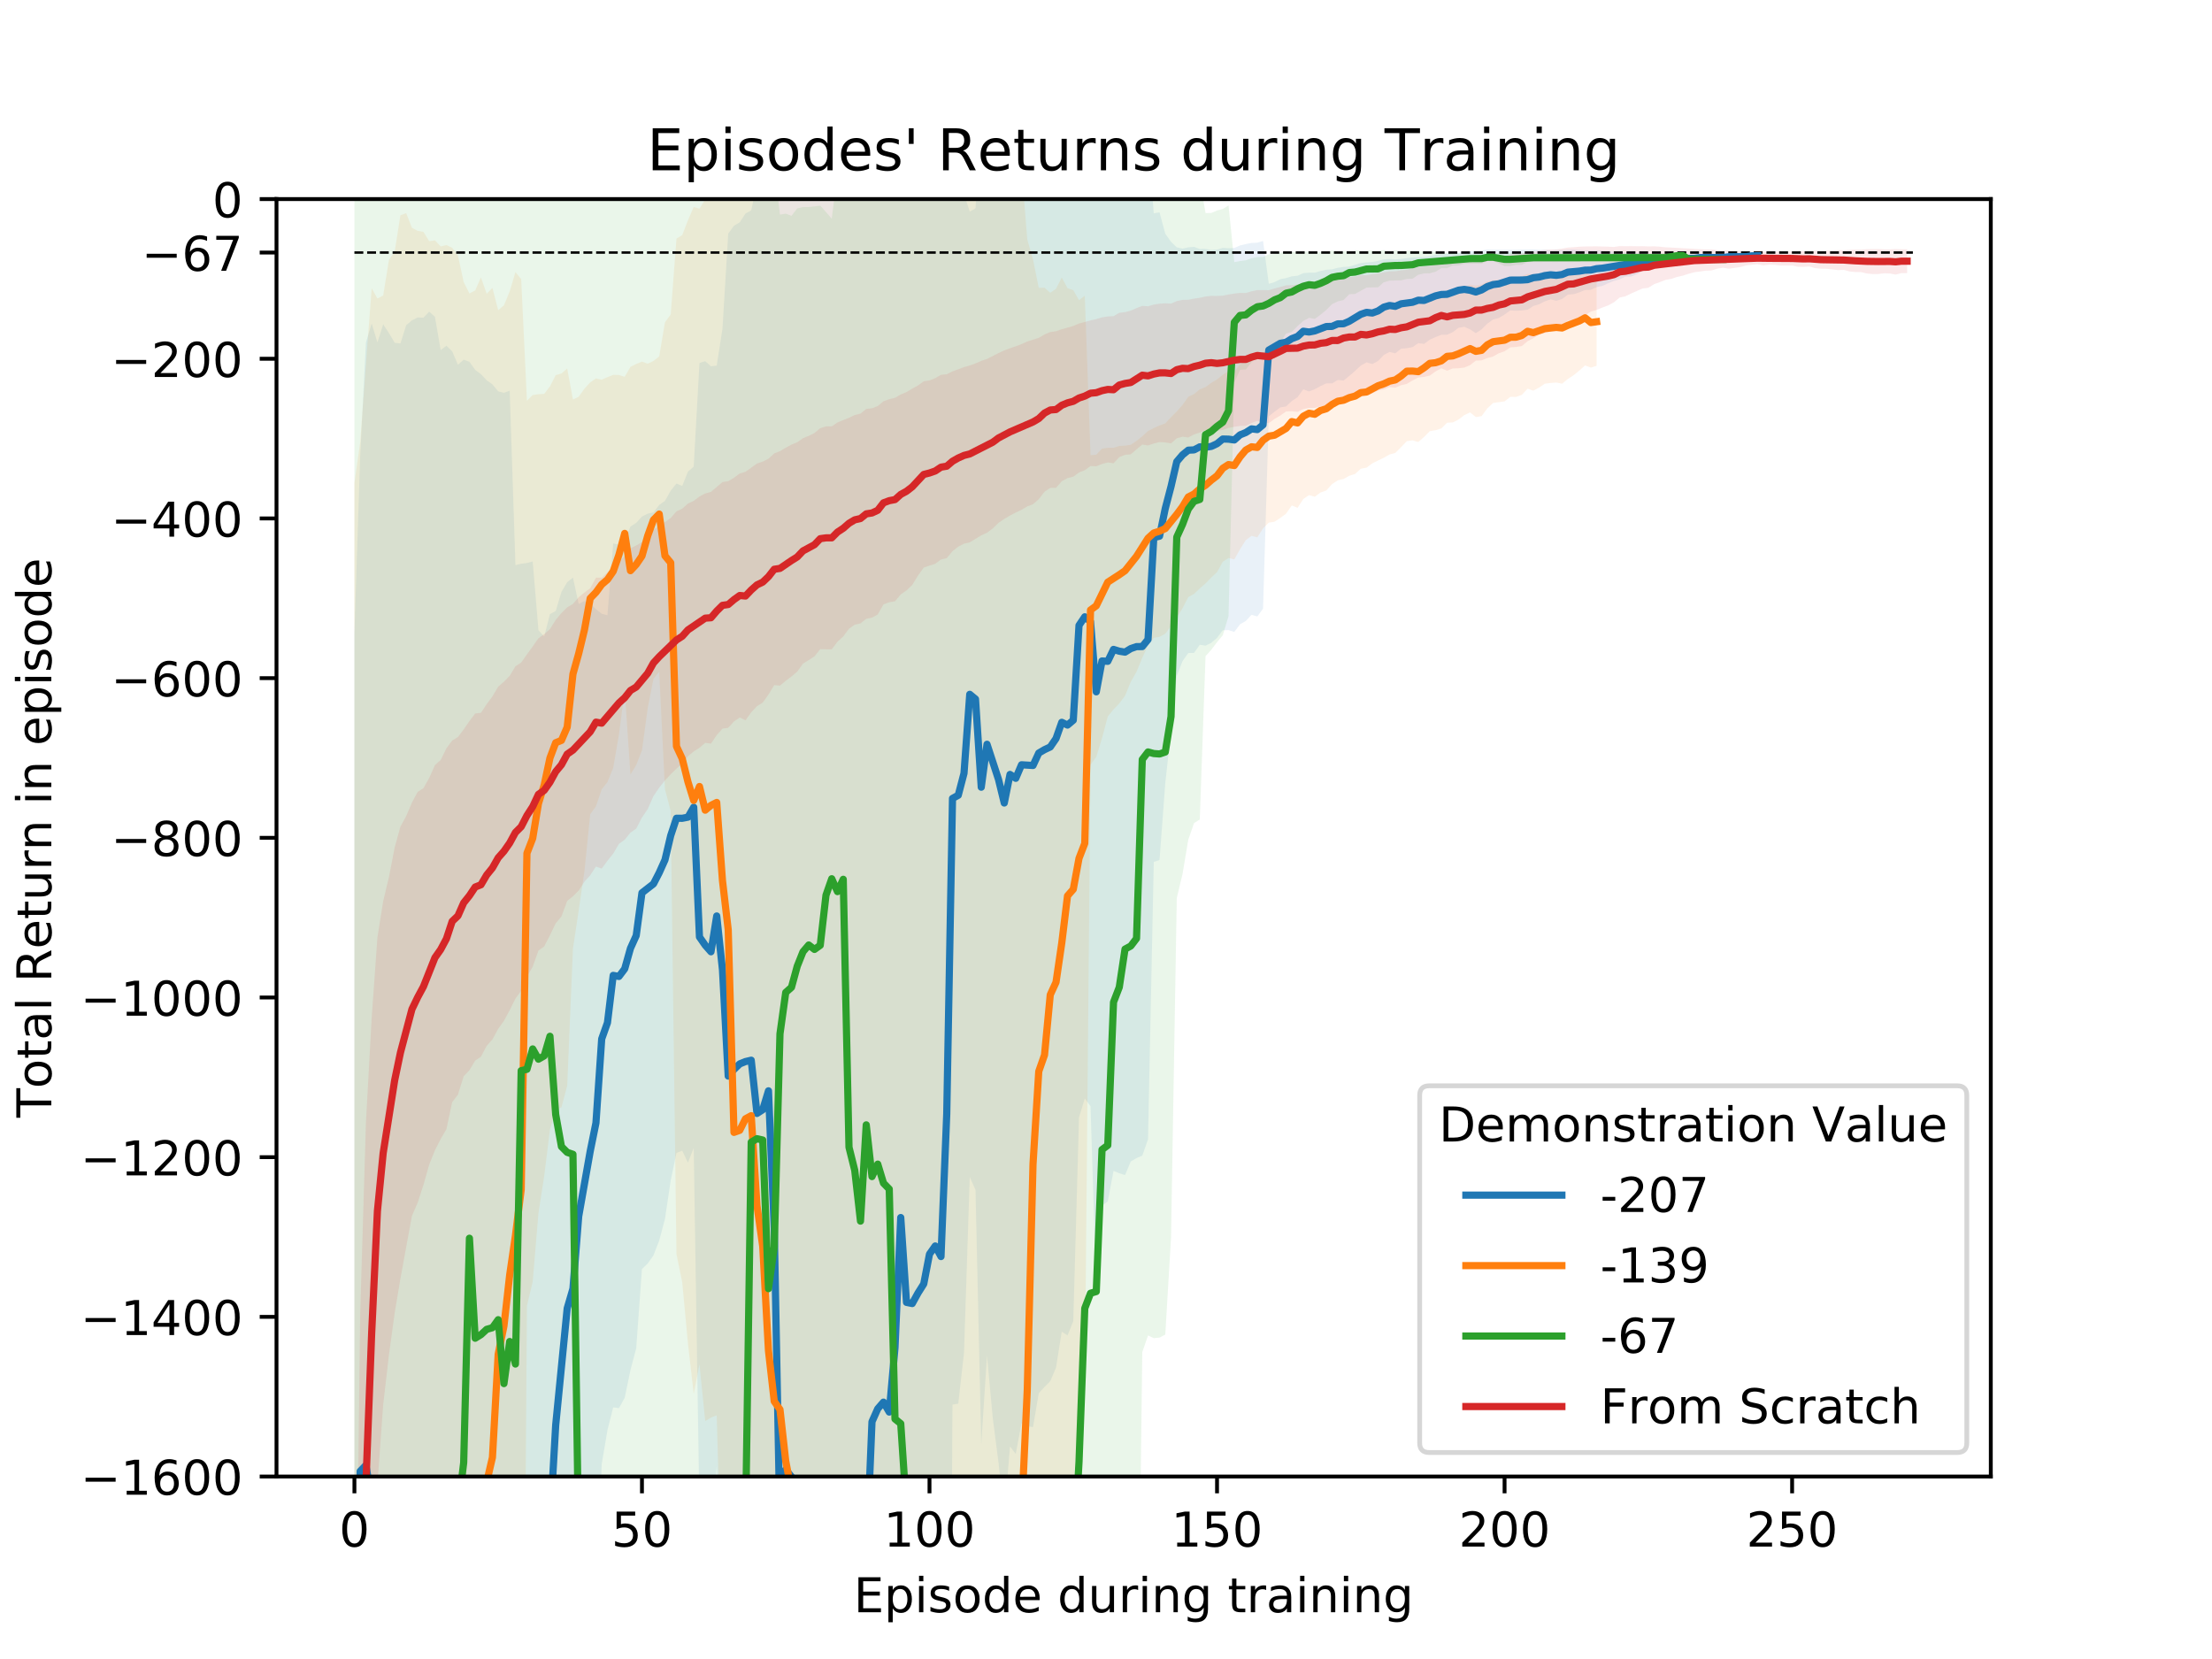 <?xml version="1.0" encoding="utf-8" standalone="no"?>
<!DOCTYPE svg PUBLIC "-//W3C//DTD SVG 1.1//EN"
  "http://www.w3.org/Graphics/SVG/1.1/DTD/svg11.dtd">
<!-- Created with matplotlib (http://matplotlib.org/) -->
<svg height="345.6pt" version="1.1" viewBox="0 0 460.8 345.6" width="460.8pt" xmlns="http://www.w3.org/2000/svg" xmlns:xlink="http://www.w3.org/1999/xlink">
 <defs>
  <style type="text/css">
*{stroke-linecap:butt;stroke-linejoin:round;}
  </style>
 </defs>
 <g id="figure_1">
  <g id="patch_1">
   <path d="M 0 345.6 
L 460.8 345.6 
L 460.8 0 
L 0 0 
z
" style="fill:#ffffff;"/>
  </g>
  <g id="axes_1">
   <g id="patch_2">
    <path d="M 57.6 307.584 
L 414.72 307.584 
L 414.72 41.472 
L 57.6 41.472 
z
" style="fill:#ffffff;"/>
   </g>
   <g id="PolyCollection_1">
    <path clip-path="url(#pac648db926)" d="M 73.833 131.949 
L 73.833 780.917 
L 75.031 517.871 
L 76.229 539.13 
L 77.427 557.608 
L 78.625 621.987 
L 79.823 648.094 
L 81.021 648.477 
L 82.219 662.499 
L 83.417 660.06 
L 84.615 683.702 
L 85.813 684.6 
L 87.011 691.098 
L 88.209 707.183 
L 89.407 741.496 
L 90.605 750.111 
L 91.803 785.359 
L 93.001 781.413 
L 94.199 778.918 
L 95.396 786.302 
L 96.594 782.709 
L 97.792 794.342 
L 98.99 795.62 
L 100.188 799.734 
L 101.386 803.302 
L 102.584 805.607 
L 103.782 810.62 
L 104.98 813.577 
L 106.178 815.787 
L 107.376 683.92 
L 108.574 678.392 
L 109.772 669.139 
L 110.97 668.418 
L 112.168 593.707 
L 113.366 574.917 
L 114.564 507.452 
L 115.762 466.463 
L 116.96 445.492 
L 118.158 423.836 
L 119.356 416.582 
L 120.554 380.92 
L 121.752 368.062 
L 122.95 353.926 
L 124.148 340.938 
L 125.346 304.99 
L 126.544 297.931 
L 127.742 293.181 
L 128.94 293.337 
L 130.138 291.186 
L 131.336 285.419 
L 132.534 280.887 
L 133.732 264.364 
L 134.93 263.212 
L 136.128 261.516 
L 137.326 258.421 
L 138.524 253.933 
L 139.722 245.906 
L 140.92 240.189 
L 142.118 239.704 
L 143.316 242.199 
L 144.514 239.124 
L 145.712 314.743 
L 146.91 318.577 
L 148.108 320.235 
L 149.306 305.466 
L 150.504 335.52 
L 151.702 399.661 
L 152.9 398.539 
L 154.098 396.933 
L 155.296 397.802 
L 156.494 397.889 
L 157.692 425.668 
L 158.89 424.695 
L 160.088 419.104 
L 161.286 497.006 
L 162.484 668.616 
L 163.682 637.535 
L 164.88 643.524 
L 166.078 675.954 
L 167.276 673.988 
L 168.474 677.647 
L 169.672 693.9 
L 170.87 694.023 
L 172.068 691.166 
L 173.266 688.401 
L 174.464 705.234 
L 175.662 704.362 
L 176.86 709.685 
L 178.058 706.335 
L 179.256 697.106 
L 180.454 701.999 
L 181.652 624.574 
L 182.85 619.82 
L 184.048 618.847 
L 185.246 624.774 
L 186.444 592.067 
L 187.642 521.638 
L 188.84 561.083 
L 190.037 562.583 
L 191.235 558.211 
L 192.433 554.9 
L 193.631 542.907 
L 194.829 541.548 
L 196.027 547.766 
L 197.225 468.776 
L 198.423 292.602 
L 199.621 292.408 
L 200.819 281.826 
L 202.017 245.192 
L 203.215 247.863 
L 204.413 300.803 
L 205.611 282.396 
L 206.809 295.384 
L 208.007 304.676 
L 209.205 315.734 
L 210.403 301.326 
L 211.601 302.881 
L 212.799 296.49 
L 213.997 297.107 
L 215.195 297.29 
L 216.393 290.225 
L 217.591 288.925 
L 218.789 287.725 
L 219.987 284.907 
L 221.185 277.413 
L 222.383 278.191 
L 223.581 275.243 
L 224.779 232.769 
L 225.977 228.848 
L 227.175 230.446 
L 228.373 268.653 
L 229.571 251.094 
L 230.769 250.294 
L 231.967 243.932 
L 233.165 244.397 
L 234.363 244.809 
L 235.561 241.952 
L 236.759 241.25 
L 237.957 240.741 
L 239.155 237.356 
L 240.353 179.537 
L 241.551 179.162 
L 242.749 163.154 
L 243.947 152.326 
L 245.145 140.809 
L 246.343 137.722 
L 247.541 136.036 
L 248.739 136.019 
L 249.937 134.315 
L 251.135 134.503 
L 252.333 133.913 
L 253.531 132.88 
L 254.729 131.286 
L 255.927 131.26 
L 257.125 131.647 
L 258.323 130.049 
L 259.521 129.367 
L 260.719 128.073 
L 261.917 128.418 
L 263.115 126.795 
L 264.313 86.722 
L 265.511 85.763 
L 266.709 84.87 
L 267.907 84.679 
L 269.105 83.535 
L 270.303 82.74 
L 271.501 81.102 
L 272.699 81.546 
L 273.897 81.074 
L 275.095 80.425 
L 276.293 79.865 
L 277.491 79.876 
L 278.689 79.151 
L 279.887 79.274 
L 281.085 78.312 
L 282.283 77.268 
L 283.48 76.156 
L 284.678 75.481 
L 285.876 75.843 
L 287.074 75.198 
L 288.272 73.94 
L 289.47 73.323 
L 290.668 73.609 
L 291.866 72.637 
L 293.064 72.537 
L 294.262 72.309 
L 295.46 71.479 
L 296.658 71.649 
L 297.856 70.75 
L 299.054 70.219 
L 300.252 69.752 
L 301.45 69.738 
L 302.648 69.183 
L 303.846 68.28 
L 305.044 68.078 
L 306.242 68.619 
L 307.44 69.402 
L 308.638 68.614 
L 309.836 67.429 
L 311.034 66.554 
L 312.232 66.242 
L 313.43 65.518 
L 314.628 64.661 
L 315.826 64.739 
L 317.024 64.673 
L 318.222 64.525 
L 319.42 63.738 
L 320.618 63.394 
L 321.816 62.776 
L 323.014 62.363 
L 324.212 62.66 
L 325.41 62.29 
L 326.608 61.365 
L 327.806 61.282 
L 329.004 60.903 
L 330.202 60.418 
L 331.4 60.379 
L 332.598 59.81 
L 333.796 59.561 
L 334.994 59.015 
L 336.192 58.524 
L 337.39 58.208 
L 338.588 57.632 
L 339.786 57.607 
L 340.984 57.125 
L 342.182 56.48 
L 343.38 55.616 
L 344.578 55.542 
L 345.776 55.511 
L 346.974 55.502 
L 348.172 55.197 
L 349.37 55.169 
L 350.568 55.138 
L 351.766 54.654 
L 352.964 54.634 
L 354.162 54.251 
L 355.36 54.25 
L 356.558 54.228 
L 357.756 54.194 
L 358.954 54.211 
L 360.152 53.828 
L 361.35 53.809 
L 362.548 53.801 
L 363.746 53.771 
L 364.944 53.376 
L 366.142 53.356 
L 366.142 53.212 
L 366.142 53.212 
L 364.944 53.211 
L 363.746 53.17 
L 362.548 53.171 
L 361.35 53.145 
L 360.152 53.151 
L 358.954 53.086 
L 357.756 53.053 
L 356.558 53.069 
L 355.36 53.074 
L 354.162 53.06 
L 352.964 53.001 
L 351.766 53.007 
L 350.568 52.917 
L 349.37 52.881 
L 348.172 52.894 
L 346.974 52.821 
L 345.776 52.8 
L 344.578 52.812 
L 343.38 52.805 
L 342.182 52.759 
L 340.984 52.627 
L 339.786 52.545 
L 338.588 52.555 
L 337.39 52.428 
L 336.192 52.383 
L 334.994 52.283 
L 333.796 52.174 
L 332.598 52.137 
L 331.4 52.139 
L 330.202 52.146 
L 329.004 52.053 
L 327.806 51.987 
L 326.608 52.019 
L 325.41 52.088 
L 324.212 52.041 
L 323.014 52.12 
L 321.816 52.035 
L 320.618 52.038 
L 319.42 51.964 
L 318.222 51.991 
L 317.024 51.998 
L 315.826 52.019 
L 314.628 52.043 
L 313.43 52.039 
L 312.232 52.019 
L 311.034 52.008 
L 309.836 51.975 
L 308.638 52.192 
L 307.44 52.257 
L 306.242 52.323 
L 305.044 52.494 
L 303.846 52.624 
L 302.648 52.624 
L 301.45 52.871 
L 300.252 52.947 
L 299.054 53.049 
L 297.856 53.377 
L 296.658 53.531 
L 295.46 53.581 
L 294.262 53.626 
L 293.064 53.77 
L 291.866 53.945 
L 290.668 54.027 
L 289.47 53.953 
L 288.272 54.024 
L 287.074 54.342 
L 285.876 54.575 
L 284.678 54.658 
L 283.48 54.79 
L 282.283 55.161 
L 281.085 55.525 
L 279.887 55.606 
L 278.689 55.783 
L 277.491 56.108 
L 276.293 56.185 
L 275.095 56.452 
L 273.897 56.795 
L 272.699 56.793 
L 271.501 56.904 
L 270.303 57.446 
L 269.105 57.565 
L 267.907 57.926 
L 266.709 58.162 
L 265.511 58.769 
L 264.313 59.122 
L 263.115 50.201 
L 261.917 50.557 
L 260.719 50.614 
L 259.521 50.846 
L 258.323 51.13 
L 257.125 51.659 
L 255.927 51.71 
L 254.729 51.627 
L 253.531 51.986 
L 252.333 52.07 
L 251.135 51.852 
L 249.937 51.864 
L 248.739 51.422 
L 247.541 51.527 
L 246.343 51.794 
L 245.145 51.522 
L 243.947 50.368 
L 242.749 48.679 
L 241.551 44.231 
L 240.353 44.442 
L 239.155 29.083 
L 237.957 28.642 
L 236.759 28.15 
L 235.561 28.276 
L 234.363 26.895 
L 233.165 26.914 
L 231.967 26.636 
L 230.769 25.232 
L 229.571 24.289 
L 228.373 19.589 
L 227.175 28.557 
L 225.977 28.137 
L 224.779 27.785 
L 223.581 24.823 
L 222.383 23.901 
L 221.185 23.528 
L 219.987 22.807 
L 218.789 23.485 
L 217.591 23.412 
L 216.393 23.519 
L 215.195 21.635 
L 213.997 21.715 
L 212.799 22.149 
L 211.601 21.393 
L 210.403 21.333 
L 209.205 18.827 
L 208.007 20.072 
L 206.809 22.123 
L 205.611 27.693 
L 204.413 27.172 
L 203.215 43.404 
L 202.017 44.089 
L 200.819 40.355 
L 199.621 38.924 
L 198.423 40.054 
L 197.225 -4.727 
L 196.027 -24.244 
L 194.829 -22.43 
L 193.631 -20.404 
L 192.433 -19.972 
L 191.235 -19.473 
L 190.037 -19.484 
L 188.84 -18.468 
L 187.642 -14.364 
L 186.444 -30.637 
L 185.246 -36.463 
L 184.048 -34.669 
L 182.85 -32.876 
L 181.652 -32.239 
L 180.454 -52.002 
L 179.256 -48.911 
L 178.058 -48.821 
L 176.86 -46.964 
L 175.662 -45.497 
L 174.464 -44.961 
L 173.266 -41.19 
L 172.068 -39.693 
L 170.87 -38.398 
L 169.672 -37.672 
L 168.474 -35.927 
L 167.276 -35.64 
L 166.078 -34.662 
L 164.88 -28.261 
L 163.682 -25.238 
L 162.484 -31.791 
L 161.286 14.684 
L 160.088 35.381 
L 158.89 37.651 
L 157.692 38.228 
L 156.494 43.833 
L 155.296 44.487 
L 154.098 46.319 
L 152.9 47.021 
L 151.702 48.67 
L 150.504 68.487 
L 149.306 76.163 
L 148.108 76.309 
L 146.91 75.233 
L 145.712 75.626 
L 144.514 97.189 
L 143.316 98.257 
L 142.118 101.227 
L 140.92 100.729 
L 139.722 102.217 
L 138.524 104.336 
L 137.326 105.185 
L 136.128 106.739 
L 134.93 107.005 
L 133.732 107.615 
L 132.534 108.921 
L 131.336 109.696 
L 130.138 112.461 
L 128.94 113.486 
L 127.742 113.201 
L 126.544 128.167 
L 125.346 127.853 
L 124.148 126.894 
L 122.95 125.743 
L 121.752 125.202 
L 120.554 125.828 
L 119.356 120.32 
L 118.158 121.275 
L 116.96 123.31 
L 115.762 127.285 
L 114.564 127.929 
L 113.366 132.615 
L 112.168 131.278 
L 110.97 116.963 
L 109.772 117.283 
L 108.574 117.436 
L 107.376 117.731 
L 106.178 81.398 
L 104.98 81.827 
L 103.782 81.526 
L 102.584 80.07 
L 101.386 79.217 
L 100.188 77.952 
L 98.99 77.051 
L 97.792 75.37 
L 96.594 74.93 
L 95.396 75.989 
L 94.199 73.19 
L 93.001 72.02 
L 91.803 72.936 
L 90.605 65.994 
L 89.407 64.926 
L 88.209 66.184 
L 87.011 66.132 
L 85.813 66.736 
L 84.615 67.749 
L 83.417 71.552 
L 82.219 71.402 
L 81.021 69.381 
L 79.823 67.568 
L 78.625 71.341 
L 77.427 67.385 
L 76.229 71.349 
L 75.031 95.106 
L 73.833 131.949 
z
" style="fill:#1f77b4;fill-opacity:0.1;"/>
   </g>
   <g id="PolyCollection_2">
    <path clip-path="url(#pac648db926)" d="M 73.833 100.582 
L 73.833 806.383 
L 75.031 774.054 
L 76.229 718.94 
L 77.427 678.555 
L 78.625 671.755 
L 79.823 652.196 
L 81.021 621.513 
L 82.219 610.759 
L 83.417 642.082 
L 84.615 638.573 
L 85.813 635.191 
L 87.011 643.478 
L 88.209 641.047 
L 89.407 636.462 
L 90.605 624.013 
L 91.803 620.027 
L 93.001 618.512 
L 94.199 617.703 
L 95.396 617.398 
L 96.594 582.903 
L 97.792 579.559 
L 98.99 584.55 
L 100.188 574.032 
L 101.386 556.333 
L 102.584 547.217 
L 103.782 499.605 
L 104.98 488.878 
L 106.178 470.505 
L 107.376 458.115 
L 108.574 437.457 
L 109.772 271.998 
L 110.97 267.002 
L 112.168 252.702 
L 113.366 244.994 
L 114.564 235.309 
L 115.762 231.293 
L 116.96 230.672 
L 118.158 226.182 
L 119.356 197.603 
L 120.554 189.638 
L 121.752 181.463 
L 122.95 169.617 
L 124.148 167.968 
L 125.346 164.426 
L 126.544 162.921 
L 127.742 159.942 
L 128.94 152.997 
L 130.138 143.747 
L 131.336 161.338 
L 132.534 159.363 
L 133.732 156.327 
L 134.93 147.482 
L 136.128 141.404 
L 137.326 139.942 
L 138.524 164.426 
L 139.722 168.949 
L 140.92 261.241 
L 142.118 267.116 
L 143.316 279.885 
L 144.514 290.385 
L 145.712 284.213 
L 146.91 296.03 
L 148.108 295.306 
L 149.306 294.841 
L 150.504 337.334 
L 151.702 364.492 
L 152.9 480.023 
L 154.098 479.687 
L 155.296 474.387 
L 156.494 473.77 
L 157.692 525.652 
L 158.89 549.018 
L 160.088 600.913 
L 161.286 622.129 
L 162.484 626.141 
L 163.682 648.161 
L 164.88 664.244 
L 166.078 728.86 
L 167.276 722.022 
L 168.474 730.307 
L 169.672 746.417 
L 170.87 774.535 
L 172.068 781.774 
L 173.266 789.592 
L 174.464 763.505 
L 175.662 758.536 
L 176.86 665.262 
L 178.058 727.105 
L 179.256 813.787 
L 180.454 848.622 
L 181.652 856.384 
L 182.85 871.888 
L 184.048 877.598 
L 185.246 892.33 
L 186.444 872.617 
L 187.642 850.191 
L 188.84 750.677 
L 190.037 756.767 
L 191.235 889.508 
L 192.433 893.029 
L 193.631 846.41 
L 194.829 828.289 
L 196.027 778.572 
L 197.225 759.809 
L 198.423 757.325 
L 199.621 739.601 
L 200.819 727.154 
L 202.017 665.686 
L 203.215 651.896 
L 204.413 644.895 
L 205.611 630.247 
L 206.809 604.446 
L 208.007 599.403 
L 209.205 594.181 
L 210.403 597.502 
L 211.601 599.69 
L 212.799 596.299 
L 213.997 529.313 
L 215.195 430.966 
L 216.393 386.413 
L 217.591 379.61 
L 218.789 353.461 
L 219.987 349.078 
L 221.185 335.103 
L 222.383 313.219 
L 223.581 310.067 
L 224.779 295.063 
L 225.977 289.78 
L 227.175 159.309 
L 228.373 157.675 
L 229.571 153.765 
L 230.769 149.262 
L 231.967 147.781 
L 233.165 146.542 
L 234.363 144.952 
L 235.561 142.025 
L 236.759 139.94 
L 237.957 137.035 
L 239.155 134.441 
L 240.353 132.871 
L 241.551 132.671 
L 242.749 132.011 
L 243.947 130.416 
L 245.145 128.604 
L 246.343 126.716 
L 247.541 124.387 
L 248.739 123.735 
L 249.937 122.587 
L 251.135 121.535 
L 252.333 120.299 
L 253.531 119.184 
L 254.729 117.022 
L 255.927 116.234 
L 257.125 116.537 
L 258.323 114.426 
L 259.521 112.515 
L 260.719 111.629 
L 261.917 111.936 
L 263.115 110.069 
L 264.313 108.874 
L 265.511 108.682 
L 266.709 107.901 
L 267.907 107.014 
L 269.105 105.29 
L 270.303 105.792 
L 271.501 103.959 
L 272.699 103.142 
L 273.897 103.485 
L 275.095 102.595 
L 276.293 102.176 
L 277.491 100.847 
L 278.689 100.059 
L 279.887 99.785 
L 281.085 99.111 
L 282.283 98.734 
L 283.48 97.647 
L 284.678 97.423 
L 285.876 96.519 
L 287.074 95.933 
L 288.272 95.363 
L 289.47 94.673 
L 290.668 94.352 
L 291.866 93.162 
L 293.064 91.9 
L 294.262 91.74 
L 295.46 92.079 
L 296.658 91.034 
L 297.856 89.815 
L 299.054 89.617 
L 300.252 89.249 
L 301.45 88.067 
L 302.648 87.997 
L 303.846 87.394 
L 305.044 86.468 
L 306.242 85.917 
L 307.44 86.881 
L 308.638 86.689 
L 309.836 85.067 
L 311.034 83.954 
L 312.232 83.776 
L 313.43 83.615 
L 314.628 82.674 
L 315.826 82.685 
L 317.024 82.253 
L 318.222 80.978 
L 319.42 81.372 
L 320.618 80.747 
L 321.816 79.93 
L 323.014 79.778 
L 324.212 79.685 
L 325.41 79.927 
L 326.608 78.953 
L 327.806 78.175 
L 329.004 77.194 
L 330.202 76.118 
L 331.4 76.58 
L 332.598 76.209 
L 332.598 57.838 
L 332.598 57.838 
L 331.4 57.799 
L 330.202 56.298 
L 329.004 56.535 
L 327.806 56.546 
L 326.608 56.594 
L 325.41 56.717 
L 324.212 56.72 
L 323.014 56.878 
L 321.816 56.987 
L 320.618 57.007 
L 319.42 57.225 
L 318.222 57.052 
L 317.024 57.504 
L 315.826 57.799 
L 314.628 57.845 
L 313.43 58.116 
L 312.232 58.344 
L 311.034 58.414 
L 309.836 58.604 
L 308.638 59.283 
L 307.44 59.501 
L 306.242 59.316 
L 305.044 59.764 
L 303.846 59.989 
L 302.648 60.275 
L 301.45 60.404 
L 300.252 61.103 
L 299.054 61.498 
L 297.856 61.566 
L 296.658 62.215 
L 295.46 62.762 
L 294.262 62.862 
L 293.064 62.746 
L 291.866 63.511 
L 290.668 63.941 
L 289.47 64.124 
L 288.272 64.547 
L 287.074 64.789 
L 285.876 65.378 
L 284.678 65.888 
L 283.48 65.929 
L 282.283 66.291 
L 281.085 66.559 
L 279.887 66.961 
L 278.689 67.103 
L 277.491 67.648 
L 276.293 68.127 
L 275.095 68.421 
L 273.897 69.115 
L 272.699 69.023 
L 271.501 69.47 
L 270.303 70.415 
L 269.105 70.367 
L 267.907 71.495 
L 266.709 72.065 
L 265.511 72.643 
L 264.313 72.846 
L 263.115 73.36 
L 261.917 74.483 
L 260.719 74.521 
L 259.521 74.998 
L 258.323 75.923 
L 257.125 77.426 
L 255.927 77.315 
L 254.729 78.078 
L 253.531 79.047 
L 252.333 79.757 
L 251.135 80.645 
L 249.937 81.112 
L 248.739 82.094 
L 247.541 82.67 
L 246.343 84.366 
L 245.145 85.71 
L 243.947 86.912 
L 242.749 88.212 
L 241.551 88.639 
L 240.353 89.182 
L 239.155 89.794 
L 237.957 90.886 
L 236.759 91.849 
L 235.561 92.663 
L 234.363 92.84 
L 233.165 92.904 
L 231.967 93.288 
L 230.769 93.286 
L 229.571 93.465 
L 228.373 94.725 
L 227.175 94.832 
L 225.977 61.595 
L 224.779 62.535 
L 223.581 60.444 
L 222.383 60.031 
L 221.185 57.803 
L 219.987 60.161 
L 218.789 60.994 
L 217.591 59.938 
L 216.393 59.962 
L 215.195 54.064 
L 213.997 49.869 
L 212.799 34.888 
L 211.601 33.936 
L 210.403 32.314 
L 209.205 30.381 
L 208.007 28.983 
L 206.809 28.194 
L 205.611 27.193 
L 204.413 27.007 
L 203.215 24.218 
L 202.017 19.302 
L 200.819 1.788 
L 199.621 -3.038 
L 198.423 -4.267 
L 197.225 -4.729 
L 196.027 -5.759 
L 194.829 -14.357 
L 193.631 -21.111 
L 192.433 -37.143 
L 191.235 -38.081 
L 190.037 -5.912 
L 188.84 -7.296 
L 187.642 -36.638 
L 186.444 -43.484 
L 185.246 -51.735 
L 184.048 -54.596 
L 182.85 -56.518 
L 181.652 -57.963 
L 180.454 -58.843 
L 179.256 -56.22 
L 178.058 -55.437 
L 176.86 -41.604 
L 175.662 -56.384 
L 174.464 -57.239 
L 173.266 -63.715 
L 172.068 -63.593 
L 170.87 -63.99 
L 169.672 -63.74 
L 168.474 -64.226 
L 167.276 -61.802 
L 166.078 -59.748 
L 164.88 -43.026 
L 163.682 -39.412 
L 162.484 -38.877 
L 161.286 -38.293 
L 160.088 -38.159 
L 158.89 -29.793 
L 157.692 -23.36 
L 156.494 -8.935 
L 155.296 -8.251 
L 154.098 -8.763 
L 152.9 -8.235 
L 151.702 22.939 
L 150.504 29.538 
L 149.306 39.485 
L 148.108 40.24 
L 146.91 41.514 
L 145.712 43.475 
L 144.514 43.116 
L 143.316 45.88 
L 142.118 48.981 
L 140.92 49.705 
L 139.722 65.503 
L 138.524 67.135 
L 137.326 74.243 
L 136.128 75.196 
L 134.93 75.759 
L 133.732 75.335 
L 132.534 75.818 
L 131.336 76.422 
L 130.138 78.494 
L 128.94 78.125 
L 127.742 78.089 
L 126.544 78.566 
L 125.346 79.099 
L 124.148 78.827 
L 122.95 79.657 
L 121.752 80.962 
L 120.554 82.652 
L 119.356 83.226 
L 118.158 76.763 
L 116.96 77.798 
L 115.762 78.153 
L 114.564 80.501 
L 113.366 82.048 
L 112.168 82.12 
L 110.97 82.294 
L 109.772 83.486 
L 108.574 58.15 
L 107.376 56.676 
L 106.178 60.701 
L 104.98 63.603 
L 103.782 64.614 
L 102.584 59.977 
L 101.386 61.186 
L 100.188 57.786 
L 98.99 60.507 
L 97.792 61.134 
L 96.594 58.745 
L 95.396 53.22 
L 94.199 51.63 
L 93.001 51.042 
L 91.803 51.334 
L 90.605 50.069 
L 89.407 50.238 
L 88.209 48.299 
L 87.011 48.095 
L 85.813 47.451 
L 84.615 44.4 
L 83.417 44.843 
L 82.219 52.37 
L 81.021 54.153 
L 79.823 61.564 
L 78.625 62.18 
L 77.427 60.05 
L 76.229 75.914 
L 75.031 92.186 
L 73.833 100.582 
z
" style="fill:#ff7f0e;fill-opacity:0.1;"/>
   </g>
   <g id="PolyCollection_3">
    <path clip-path="url(#pac648db926)" d="M 73.833 -8.775 
L 73.833 918.727 
L 75.031 888.25 
L 76.229 837.096 
L 77.427 818.778 
L 78.625 804.823 
L 79.823 783.456 
L 81.021 773.369 
L 82.219 764.353 
L 83.417 741.234 
L 84.615 734.236 
L 85.813 737.365 
L 87.011 744.19 
L 88.209 749.998 
L 89.407 745.949 
L 90.605 743.257 
L 91.803 813.995 
L 93.001 820.593 
L 94.199 675.946 
L 95.396 626.033 
L 96.594 609.627 
L 97.792 520.499 
L 98.99 584.71 
L 100.188 587.035 
L 101.386 587.695 
L 102.584 587.398 
L 103.782 583.119 
L 104.98 609.624 
L 106.178 590.481 
L 107.376 602.86 
L 108.574 439.447 
L 109.772 438.991 
L 110.97 429.428 
L 112.168 434.04 
L 113.366 433.422 
L 114.564 425.016 
L 115.762 459.925 
L 116.96 478.454 
L 118.158 479.314 
L 119.356 479.692 
L 120.554 690.897 
L 121.752 687.936 
L 122.95 682.896 
L 124.148 677.593 
L 125.346 701.34 
L 126.544 799.451 
L 127.742 739.475 
L 128.94 737.382 
L 130.138 742.579 
L 131.336 744.526 
L 132.534 746.86 
L 133.732 745.218 
L 134.93 643.356 
L 136.128 640.416 
L 137.326 645.132 
L 138.524 663.388 
L 139.722 662.845 
L 140.92 646.867 
L 142.118 648.959 
L 143.316 641.121 
L 144.514 701.466 
L 145.712 700.958 
L 146.91 703.693 
L 148.108 703.686 
L 149.306 704.778 
L 150.504 707.337 
L 151.702 672.308 
L 152.9 652.562 
L 154.098 648.554 
L 155.296 648.346 
L 156.494 440.457 
L 157.692 439.652 
L 158.89 440.675 
L 160.088 507.598 
L 161.286 485.338 
L 162.484 386.004 
L 163.682 368.981 
L 164.88 366.385 
L 166.078 359.145 
L 167.276 353.408 
L 168.474 350.59 
L 169.672 352.567 
L 170.87 350.994 
L 172.068 328.801 
L 173.266 320.55 
L 174.464 335.292 
L 175.662 329.232 
L 176.86 467.803 
L 178.058 479.671 
L 179.256 510.742 
L 180.454 466.185 
L 181.652 488.508 
L 182.85 483.483 
L 184.048 491.234 
L 185.246 493.073 
L 186.444 624.588 
L 187.642 627.263 
L 188.84 678.502 
L 190.037 762.65 
L 191.235 768.516 
L 192.433 766.391 
L 193.631 846.681 
L 194.829 846.39 
L 196.027 840.248 
L 197.225 843.279 
L 198.423 858.305 
L 199.621 857.069 
L 200.819 858.334 
L 202.017 955.127 
L 203.215 958.883 
L 204.413 957.701 
L 205.611 953.745 
L 206.809 954.244 
L 208.007 973.876 
L 209.205 1043.748 
L 210.403 1010.593 
L 211.601 1017.363 
L 212.799 866.791 
L 213.997 852.364 
L 215.195 847.205 
L 216.393 832.949 
L 217.591 810.945 
L 218.789 811.44 
L 219.987 802.143 
L 221.185 845.527 
L 222.383 709.982 
L 223.581 703.612 
L 224.779 646.305 
L 225.977 560.92 
L 227.175 553.691 
L 228.373 552.255 
L 229.571 471.17 
L 230.769 468.923 
L 231.967 407.765 
L 233.165 402.345 
L 234.363 384.757 
L 235.561 383.542 
L 236.759 379.559 
L 237.957 281.671 
L 239.155 278.193 
L 240.353 278.762 
L 241.551 278.643 
L 242.749 278.028 
L 243.947 257.839 
L 245.145 187.052 
L 246.343 182.058 
L 247.541 174.934 
L 248.739 171.467 
L 249.937 170.721 
L 251.135 136.689 
L 252.333 135.36 
L 253.531 133.779 
L 254.729 132.336 
L 255.927 128.352 
L 257.125 79.678 
L 258.323 77.038 
L 259.521 76.971 
L 260.719 75.465 
L 261.917 74.267 
L 263.115 73.946 
L 264.313 73.397 
L 265.511 72.027 
L 266.709 71.387 
L 267.907 69.488 
L 269.105 69.143 
L 270.303 67.926 
L 271.501 66.864 
L 272.699 66.212 
L 273.897 66.432 
L 275.095 65.554 
L 276.293 64.568 
L 277.491 63.361 
L 278.689 62.779 
L 279.887 62.509 
L 281.085 61.295 
L 282.283 61.233 
L 283.48 60.569 
L 284.678 59.908 
L 285.876 59.872 
L 287.074 59.852 
L 288.272 58.792 
L 289.47 58.467 
L 290.668 58.424 
L 291.866 58.416 
L 293.064 58.104 
L 294.262 58.064 
L 295.46 57.23 
L 296.658 56.953 
L 297.856 56.925 
L 299.054 56.604 
L 300.252 55.859 
L 301.45 55.858 
L 302.648 55.312 
L 303.846 55.3 
L 305.044 54.969 
L 306.242 54.938 
L 307.44 54.93 
L 308.638 54.938 
L 309.836 54.336 
L 311.034 54.334 
L 312.232 54.905 
L 313.43 55.427 
L 314.628 55.435 
L 315.826 55.168 
L 317.024 55.163 
L 318.222 54.585 
L 319.42 54.579 
L 320.618 54.572 
L 321.816 54.561 
L 323.014 54.564 
L 324.212 54.569 
L 325.41 54.556 
L 326.608 54.566 
L 327.806 54.565 
L 329.004 54.56 
L 330.202 54.566 
L 331.4 54.571 
L 332.598 54.568 
L 333.796 54.57 
L 334.994 54.57 
L 336.192 54.564 
L 337.39 54.566 
L 338.588 54.567 
L 339.786 54.572 
L 340.984 54.547 
L 342.182 54.534 
L 343.38 54.564 
L 344.578 54.552 
L 345.776 54.532 
L 346.974 54.543 
L 348.172 53.968 
L 349.37 53.458 
L 350.568 53.446 
L 351.766 54.531 
L 352.964 54.545 
L 354.162 54.565 
L 355.36 54.553 
L 356.558 54.546 
L 357.756 54.594 
L 358.954 54.578 
L 358.954 53.496 
L 358.954 53.496 
L 357.756 53.502 
L 356.558 53.479 
L 355.36 53.477 
L 354.162 53.475 
L 352.964 53.457 
L 351.766 53.444 
L 350.568 53.058 
L 349.37 53.059 
L 348.172 52.936 
L 346.974 52.819 
L 345.776 52.815 
L 344.578 52.825 
L 343.38 52.819 
L 342.182 52.798 
L 340.984 52.8 
L 339.786 52.802 
L 338.588 52.803 
L 337.39 52.799 
L 336.192 52.796 
L 334.994 52.796 
L 333.796 52.792 
L 332.598 52.79 
L 331.4 52.788 
L 330.202 52.79 
L 329.004 52.787 
L 327.806 52.791 
L 326.608 52.785 
L 325.41 52.782 
L 324.212 52.789 
L 323.014 52.79 
L 321.816 52.789 
L 320.618 52.797 
L 319.42 52.802 
L 318.222 52.807 
L 317.024 52.656 
L 315.826 52.665 
L 314.628 52.617 
L 313.43 52.619 
L 312.232 52.726 
L 311.034 52.845 
L 309.836 52.847 
L 308.638 52.805 
L 307.44 52.81 
L 306.242 52.816 
L 305.044 52.829 
L 303.846 52.746 
L 302.648 52.75 
L 301.45 52.624 
L 300.252 52.623 
L 299.054 52.438 
L 297.856 52.355 
L 296.658 52.353 
L 295.46 52.289 
L 294.262 52.223 
L 293.064 52.229 
L 291.866 52.181 
L 290.668 52.19 
L 289.47 52.206 
L 288.272 52.122 
L 287.074 52.177 
L 285.876 52.184 
L 284.678 52.184 
L 283.48 52.233 
L 282.283 52.118 
L 281.085 52.261 
L 279.887 52.344 
L 278.689 52.305 
L 277.491 52.199 
L 276.293 52.398 
L 275.095 52.488 
L 273.897 52.443 
L 272.699 52.415 
L 271.501 52.389 
L 270.303 52.394 
L 269.105 52.499 
L 267.907 52.669 
L 266.709 52.613 
L 265.511 52.91 
L 264.313 52.994 
L 263.115 53.524 
L 261.917 53.542 
L 260.719 53.794 
L 259.521 54.223 
L 258.323 54.383 
L 257.125 54.609 
L 255.927 42.802 
L 254.729 43.531 
L 253.531 43.853 
L 252.333 44.367 
L 251.135 44.383 
L 249.937 37.368 
L 248.739 37.396 
L 247.541 37.171 
L 246.343 36.426 
L 245.145 36.715 
L 243.947 40.685 
L 242.749 35.295 
L 241.551 35.487 
L 240.353 35.191 
L 239.155 35.103 
L 237.957 34.751 
L 236.759 11.436 
L 235.561 10.601 
L 234.363 10.675 
L 233.165 8.965 
L 231.967 9.773 
L 230.769 8.245 
L 229.571 7.793 
L 228.373 -14.15 
L 227.175 -14.873 
L 225.977 -15.827 
L 224.779 -37.309 
L 223.581 -51.888 
L 222.383 -52.406 
L 221.185 -87.358 
L 219.987 -75.055 
L 218.789 -74.825 
L 217.591 -75.199 
L 216.393 -75.865 
L 215.195 -76.777 
L 213.997 -79.424 
L 212.799 -81.634 
L 211.601 -110.747 
L 210.403 -109.69 
L 209.205 -119.42 
L 208.007 -123.732 
L 206.809 -118.04 
L 205.611 -118.003 
L 204.413 -118.219 
L 203.215 -118.185 
L 202.017 -117.658 
L 200.819 -94.3 
L 199.621 -93.41 
L 198.423 -92.952 
L 197.225 -91.684 
L 196.027 -92.097 
L 194.829 -95.473 
L 193.631 -94.999 
L 192.433 -73.179 
L 191.235 -72.071 
L 190.037 -70.941 
L 188.84 -49.393 
L 187.642 -34.125 
L 186.444 -33.387 
L 185.246 2.333 
L 184.048 1.706 
L 182.85 1.534 
L 181.652 1.693 
L 180.454 2.477 
L 179.256 -1.982 
L 178.058 7.921 
L 176.86 10.182 
L 175.662 37.113 
L 174.464 36.181 
L 173.266 45.567 
L 172.068 44.167 
L 170.87 42.847 
L 169.672 42.996 
L 168.474 43.126 
L 167.276 43.136 
L 166.078 43.414 
L 164.88 44.965 
L 163.682 44.505 
L 162.484 44.722 
L 161.286 34.26 
L 160.088 29.302 
L 158.89 34.301 
L 157.692 34.768 
L 156.494 35.399 
L 155.296 -11.913 
L 154.098 -11.583 
L 152.9 -10.469 
L 151.702 -17.198 
L 150.504 -19.191 
L 149.306 -19.035 
L 148.108 -18.754 
L 146.91 -19.534 
L 145.712 -19.154 
L 144.514 -19.58 
L 143.316 -14.027 
L 142.118 -17.131 
L 140.92 -16.848 
L 139.722 -13.713 
L 138.524 -13.156 
L 137.326 -12.746 
L 136.128 -11.343 
L 134.93 -14.092 
L 133.732 -41.862 
L 132.534 -41.161 
L 131.336 -40.269 
L 130.138 -40.341 
L 128.94 -41.768 
L 127.742 -40.987 
L 126.544 -58.86 
L 125.346 -48.434 
L 124.148 -43.96 
L 122.95 -44.057 
L 121.752 -45.182 
L 120.554 -45.7 
L 119.356 1.227 
L 118.158 0.798 
L 116.96 -0.745 
L 115.762 4.447 
L 114.564 6.736 
L 113.366 6.494 
L 112.168 7.251 
L 110.97 7.593 
L 109.772 6.515 
L 108.574 6.63 
L 107.376 -34.554 
L 106.178 -31.557 
L 104.98 -33.163 
L 103.782 -33.282 
L 102.584 -34.223 
L 101.386 -33.845 
L 100.188 -30.973 
L 98.99 -27.155 
L 97.792 -4.605 
L 96.594 -0.242 
L 95.396 3.315 
L 94.199 9.11 
L 93.001 -26.72 
L 91.803 -26.982 
L 90.605 -8.604 
L 89.407 -10.131 
L 88.209 -10.235 
L 87.011 -10.293 
L 85.813 -9.777 
L 84.615 -9.68 
L 83.417 -10.003 
L 82.219 -8.862 
L 81.021 -9.787 
L 79.823 -9.544 
L 78.625 -9.632 
L 77.427 -11.76 
L 76.229 -9.691 
L 75.031 -5.328 
L 73.833 -8.775 
z
" style="fill:#2ca02c;fill-opacity:0.1;"/>
   </g>
   <g id="PolyCollection_4">
    <path clip-path="url(#pac648db926)" d="M 73.833 370.572 
L 73.833 659.125 
L 75.031 447.177 
L 76.229 384.283 
L 77.427 343.357 
L 78.625 309.284 
L 79.823 292.659 
L 81.021 282.278 
L 82.219 273.523 
L 83.417 266.371 
L 84.615 259.813 
L 85.813 253.294 
L 87.011 250.536 
L 88.209 246.857 
L 89.407 242.638 
L 90.605 239.625 
L 91.803 237.275 
L 93.001 235.223 
L 94.199 229.599 
L 95.396 228.038 
L 96.594 224.2 
L 97.792 222.947 
L 98.99 220.943 
L 100.188 220.134 
L 101.386 217.867 
L 102.584 216.535 
L 103.782 214.33 
L 104.98 212.658 
L 106.178 210.445 
L 107.376 208.039 
L 108.574 206.406 
L 109.772 203.464 
L 110.97 201.395 
L 112.168 198.024 
L 113.366 197.168 
L 114.564 194.841 
L 115.762 192.358 
L 116.96 190.917 
L 118.158 187.678 
L 119.356 186.715 
L 120.554 185.523 
L 121.752 183.679 
L 122.95 182.342 
L 124.148 180.517 
L 125.346 180.946 
L 126.544 179.314 
L 127.742 177.825 
L 128.94 175.787 
L 130.138 174.925 
L 131.336 173.449 
L 132.534 172.618 
L 133.732 170.304 
L 134.93 168.554 
L 136.128 165.838 
L 137.326 164.097 
L 138.524 162.569 
L 139.722 161.294 
L 140.92 160.116 
L 142.118 159.131 
L 143.316 157.538 
L 144.514 156.541 
L 145.712 155.787 
L 146.91 154.746 
L 148.108 154.917 
L 149.306 153.142 
L 150.504 151.787 
L 151.702 151.62 
L 152.9 150.29 
L 154.098 149.463 
L 155.296 150.058 
L 156.494 148.39 
L 157.692 147.116 
L 158.89 146.365 
L 160.088 144.684 
L 161.286 142.726 
L 162.484 142.83 
L 163.682 141.824 
L 164.88 140.931 
L 166.078 139.917 
L 167.276 138.238 
L 168.474 137.508 
L 169.672 136.733 
L 170.87 135.231 
L 172.068 135.26 
L 173.266 135.273 
L 174.464 133.686 
L 175.662 132.588 
L 176.86 130.982 
L 178.058 130.128 
L 179.256 129.866 
L 180.454 128.909 
L 181.652 128.671 
L 182.85 128.006 
L 184.048 125.909 
L 185.246 125.452 
L 186.444 125.266 
L 187.642 123.825 
L 188.84 123.001 
L 190.037 121.863 
L 191.235 119.904 
L 192.433 118.242 
L 193.631 117.822 
L 194.829 117.457 
L 196.027 116.554 
L 197.225 116.27 
L 198.423 114.824 
L 199.621 113.886 
L 200.819 113.268 
L 202.017 112.984 
L 203.215 112.251 
L 204.413 111.532 
L 205.611 110.981 
L 206.809 110.087 
L 208.007 108.923 
L 209.205 108.112 
L 210.403 107.398 
L 211.601 106.774 
L 212.799 106.204 
L 213.997 105.499 
L 215.195 105.041 
L 216.393 104.001 
L 217.591 102.434 
L 218.789 101.641 
L 219.987 101.629 
L 221.185 100.257 
L 222.383 99.593 
L 223.581 99.299 
L 224.779 98.43 
L 225.977 97.951 
L 227.175 97.085 
L 228.373 97.136 
L 229.571 96.656 
L 230.769 96.337 
L 231.967 96.513 
L 233.165 95.238 
L 234.363 94.739 
L 235.561 94.654 
L 236.759 93.606 
L 237.957 92.608 
L 239.155 92.8 
L 240.353 92.392 
L 241.551 92.093 
L 242.749 92.166 
L 243.947 92.368 
L 245.145 91.306 
L 246.343 90.971 
L 247.541 91.137 
L 248.739 90.5 
L 249.937 90.105 
L 251.135 89.564 
L 252.333 89.471 
L 253.531 89.75 
L 254.729 89.561 
L 255.927 89.145 
L 257.125 88.911 
L 258.323 88.723 
L 259.521 88.712 
L 260.719 88.112 
L 261.917 87.682 
L 263.115 87.914 
L 264.313 88.167 
L 265.511 87.276 
L 266.709 86.571 
L 267.907 85.718 
L 269.105 85.673 
L 270.303 85.802 
L 271.501 85.211 
L 272.699 84.991 
L 273.897 84.972 
L 275.095 84.63 
L 276.293 84.463 
L 277.491 83.914 
L 278.689 83.833 
L 279.887 83.056 
L 281.085 82.737 
L 282.283 82.784 
L 283.48 82.017 
L 284.678 82.218 
L 285.876 81.943 
L 287.074 81.345 
L 288.272 81.141 
L 289.47 80.642 
L 290.668 80.767 
L 291.866 80.245 
L 293.064 79.97 
L 294.262 79.26 
L 295.46 78.638 
L 296.658 78.519 
L 297.856 78.248 
L 299.054 77.377 
L 300.252 76.727 
L 301.45 77.231 
L 302.648 76.755 
L 303.846 76.719 
L 305.044 76.569 
L 306.242 76.064 
L 307.44 75.122 
L 308.638 75.08 
L 309.836 74.59 
L 311.034 74.272 
L 312.232 73.593 
L 313.43 73.177 
L 314.628 72.366 
L 315.826 72.275 
L 317.024 72.094 
L 318.222 71.084 
L 319.42 70.463 
L 320.618 69.713 
L 321.816 69.375 
L 323.014 69.056 
L 324.212 68.586 
L 325.41 67.785 
L 326.608 66.838 
L 327.806 66.786 
L 329.004 66.219 
L 330.202 65.696 
L 331.4 64.902 
L 332.598 64.565 
L 333.796 64.069 
L 334.994 63.63 
L 336.192 62.992 
L 337.39 61.988 
L 338.588 61.732 
L 339.786 61.148 
L 340.984 60.621 
L 342.182 60.096 
L 343.38 59.949 
L 344.578 59.202 
L 345.776 58.773 
L 346.974 58.313 
L 348.172 58.088 
L 349.37 57.694 
L 350.568 57.42 
L 351.766 57.032 
L 352.964 56.715 
L 354.162 56.559 
L 355.36 56.386 
L 356.558 56.341 
L 357.756 55.963 
L 358.954 55.768 
L 360.152 55.975 
L 361.35 55.807 
L 362.548 55.631 
L 363.746 55.296 
L 364.944 55.143 
L 366.142 55.04 
L 367.34 55.285 
L 368.538 55.133 
L 369.736 55.164 
L 370.934 55.322 
L 372.132 55.306 
L 373.33 55.303 
L 374.528 55.566 
L 375.726 55.592 
L 376.924 55.508 
L 378.121 55.86 
L 379.319 55.977 
L 380.517 55.991 
L 381.715 56.124 
L 382.913 56.269 
L 384.111 56.216 
L 385.309 56.552 
L 386.507 56.67 
L 387.705 56.686 
L 388.903 56.976 
L 390.101 57.09 
L 391.299 57.078 
L 392.497 56.934 
L 393.695 56.975 
L 394.893 57.2 
L 396.091 56.892 
L 397.289 56.892 
L 397.289 51.927 
L 397.289 51.927 
L 396.091 51.926 
L 394.893 51.887 
L 393.695 51.942 
L 392.497 51.943 
L 391.299 51.88 
L 390.101 51.876 
L 388.903 51.91 
L 387.705 52.001 
L 386.507 51.998 
L 385.309 52.047 
L 384.111 52.126 
L 382.913 52.101 
L 381.715 52.153 
L 380.517 52.208 
L 379.319 52.205 
L 378.121 52.22 
L 376.924 52.318 
L 375.726 52.284 
L 374.528 52.293 
L 373.33 52.381 
L 372.132 52.37 
L 370.934 52.377 
L 369.736 52.448 
L 368.538 52.488 
L 367.34 52.413 
L 366.142 52.518 
L 364.944 52.47 
L 363.746 52.404 
L 362.548 52.276 
L 361.35 52.241 
L 360.152 52.167 
L 358.954 52.193 
L 357.756 52.117 
L 356.558 51.976 
L 355.36 51.962 
L 354.162 51.914 
L 352.964 51.848 
L 351.766 51.774 
L 350.568 51.712 
L 349.37 51.638 
L 348.172 51.568 
L 346.974 51.52 
L 345.776 51.385 
L 344.578 51.314 
L 343.38 51.331 
L 342.182 51.293 
L 340.984 51.299 
L 339.786 51.277 
L 338.588 51.295 
L 337.39 51.268 
L 336.192 51.446 
L 334.994 51.379 
L 333.796 51.349 
L 332.598 51.317 
L 331.4 51.323 
L 330.202 51.346 
L 329.004 51.393 
L 327.806 51.494 
L 326.608 51.572 
L 325.41 51.786 
L 324.212 51.971 
L 323.014 51.976 
L 321.816 52.057 
L 320.618 52.21 
L 319.42 52.456 
L 318.222 52.607 
L 317.024 52.837 
L 315.826 52.934 
L 314.628 53.026 
L 313.43 53.398 
L 312.232 53.496 
L 311.034 53.79 
L 309.836 53.904 
L 308.638 54.102 
L 307.44 54.067 
L 306.242 54.35 
L 305.044 54.427 
L 303.846 54.521 
L 302.648 54.62 
L 301.45 54.778 
L 300.252 54.705 
L 299.054 54.975 
L 297.856 55.389 
L 296.658 55.499 
L 295.46 55.606 
L 294.262 55.9 
L 293.064 56.206 
L 291.866 56.314 
L 290.668 56.502 
L 289.47 56.528 
L 288.272 56.721 
L 287.074 56.938 
L 285.876 57.104 
L 284.678 57.335 
L 283.48 57.292 
L 282.283 57.621 
L 281.085 57.667 
L 279.887 57.781 
L 278.689 58.036 
L 277.491 57.932 
L 276.293 58.283 
L 275.095 58.393 
L 273.897 58.735 
L 272.699 58.765 
L 271.501 58.995 
L 270.303 59.253 
L 269.105 59.409 
L 267.907 59.438 
L 266.709 59.783 
L 265.511 60.089 
L 264.313 60.452 
L 263.115 60.448 
L 261.917 60.428 
L 260.719 60.682 
L 259.521 61.034 
L 258.323 61.021 
L 257.125 61.15 
L 255.927 61.35 
L 254.729 61.583 
L 253.531 61.659 
L 252.333 61.634 
L 251.135 61.765 
L 249.937 62.035 
L 248.739 62.206 
L 247.541 62.444 
L 246.343 62.478 
L 245.145 62.717 
L 243.947 63.246 
L 242.749 63.184 
L 241.551 63.266 
L 240.353 63.45 
L 239.155 63.806 
L 237.957 63.717 
L 236.759 64.184 
L 235.561 64.713 
L 234.363 65.024 
L 233.165 65.162 
L 231.967 65.864 
L 230.769 65.919 
L 229.571 66.108 
L 228.373 66.47 
L 227.175 66.741 
L 225.977 67.08 
L 224.779 67.392 
L 223.581 67.905 
L 222.383 68.249 
L 221.185 68.584 
L 219.987 68.999 
L 218.789 69.172 
L 217.591 69.671 
L 216.393 70.384 
L 215.195 70.762 
L 213.997 71.136 
L 212.799 71.686 
L 211.601 72.14 
L 210.403 72.546 
L 209.205 72.99 
L 208.007 73.551 
L 206.809 74.163 
L 205.611 74.777 
L 204.413 75.177 
L 203.215 75.7 
L 202.017 76.146 
L 200.819 76.478 
L 199.621 76.931 
L 198.423 77.358 
L 197.225 77.966 
L 196.027 78.08 
L 194.829 78.769 
L 193.631 79.245 
L 192.433 79.43 
L 191.235 80.296 
L 190.037 80.964 
L 188.84 81.677 
L 187.642 82.169 
L 186.444 82.88 
L 185.246 83.155 
L 184.048 83.588 
L 182.85 84.589 
L 181.652 85.054 
L 180.454 85.186 
L 179.256 86.163 
L 178.058 86.457 
L 176.86 87.038 
L 175.662 87.516 
L 174.464 87.998 
L 173.266 88.813 
L 172.068 88.833 
L 170.87 89.198 
L 169.672 90.204 
L 168.474 90.799 
L 167.276 91.29 
L 166.078 92.13 
L 164.88 92.615 
L 163.682 93.273 
L 162.484 93.982 
L 161.286 94.451 
L 160.088 95.559 
L 158.89 96.163 
L 157.692 96.564 
L 156.494 97.419 
L 155.296 98.274 
L 154.098 98.641 
L 152.9 99.528 
L 151.702 100.24 
L 150.504 100.423 
L 149.306 101.443 
L 148.108 102.46 
L 146.91 102.798 
L 145.712 103.424 
L 144.514 104.346 
L 143.316 104.894 
L 142.118 105.968 
L 140.92 106.524 
L 139.722 107.906 
L 138.524 108.762 
L 137.326 109.504 
L 136.128 110.37 
L 134.93 111.952 
L 133.732 112.937 
L 132.534 113.627 
L 131.336 114.233 
L 130.138 115.769 
L 128.94 117.086 
L 127.742 117.894 
L 126.544 119.216 
L 125.346 120.349 
L 124.148 120.353 
L 122.95 122.541 
L 121.752 123.43 
L 120.554 124.4 
L 119.356 125.81 
L 118.158 126.518 
L 116.96 127.698 
L 115.762 129.143 
L 114.564 131.047 
L 113.366 132.118 
L 112.168 132.951 
L 110.97 134.678 
L 109.772 136.315 
L 108.574 138.026 
L 107.376 138.793 
L 106.178 140.786 
L 104.98 142.006 
L 103.782 143.045 
L 102.584 145.065 
L 101.386 146.692 
L 100.188 148.495 
L 98.99 148.632 
L 97.792 150.212 
L 96.594 151.955 
L 95.396 153.537 
L 94.199 154.26 
L 93.001 155.886 
L 91.803 158.324 
L 90.605 159.383 
L 89.407 162.08 
L 88.209 164.196 
L 87.011 164.962 
L 85.813 167.188 
L 84.615 170.004 
L 83.417 172.205 
L 82.219 176.531 
L 81.021 182.717 
L 79.823 187.739 
L 78.625 195.274 
L 77.427 212.02 
L 76.229 233.862 
L 75.031 273.773 
L 73.833 370.572 
z
" style="fill:#d62728;fill-opacity:0.1;"/>
   </g>
   <g id="matplotlib.axis_1">
    <g id="xtick_1">
     <g id="line2d_1">
      <defs>
       <path d="M 0 0 
L 0 3.5 
" id="m3c50c56ce2" style="stroke:#000000;stroke-width:0.8;"/>
      </defs>
      <g>
       <use style="stroke:#000000;stroke-width:0.8;" x="73.833" xlink:href="#m3c50c56ce2" y="307.584"/>
      </g>
     </g>
     <g id="text_1">
      <!-- 0 -->
      <defs>
       <path d="M 31.781 66.406 
Q 24.172 66.406 20.328 58.906 
Q 16.5 51.422 16.5 36.375 
Q 16.5 21.391 20.328 13.891 
Q 24.172 6.391 31.781 6.391 
Q 39.453 6.391 43.281 13.891 
Q 47.125 21.391 47.125 36.375 
Q 47.125 51.422 43.281 58.906 
Q 39.453 66.406 31.781 66.406 
z
M 31.781 74.219 
Q 44.047 74.219 50.516 64.516 
Q 56.984 54.828 56.984 36.375 
Q 56.984 17.969 50.516 8.266 
Q 44.047 -1.422 31.781 -1.422 
Q 19.531 -1.422 13.062 8.266 
Q 6.594 17.969 6.594 36.375 
Q 6.594 54.828 13.062 64.516 
Q 19.531 74.219 31.781 74.219 
z
" id="DejaVuSans-30"/>
      </defs>
      <g transform="translate(70.651 322.182)scale(0.1 -0.1)">
       <use xlink:href="#DejaVuSans-30"/>
      </g>
     </g>
    </g>
    <g id="xtick_2">
     <g id="line2d_2">
      <g>
       <use style="stroke:#000000;stroke-width:0.8;" x="133.732" xlink:href="#m3c50c56ce2" y="307.584"/>
      </g>
     </g>
     <g id="text_2">
      <!-- 50 -->
      <defs>
       <path d="M 10.797 72.906 
L 49.516 72.906 
L 49.516 64.594 
L 19.828 64.594 
L 19.828 46.734 
Q 21.969 47.469 24.109 47.828 
Q 26.266 48.188 28.422 48.188 
Q 40.625 48.188 47.75 41.5 
Q 54.891 34.812 54.891 23.391 
Q 54.891 11.625 47.562 5.094 
Q 40.234 -1.422 26.906 -1.422 
Q 22.312 -1.422 17.547 -0.641 
Q 12.797 0.141 7.719 1.703 
L 7.719 11.625 
Q 12.109 9.234 16.797 8.062 
Q 21.484 6.891 26.703 6.891 
Q 35.156 6.891 40.078 11.328 
Q 45.016 15.766 45.016 23.391 
Q 45.016 31 40.078 35.438 
Q 35.156 39.891 26.703 39.891 
Q 22.75 39.891 18.812 39.016 
Q 14.891 38.141 10.797 36.281 
z
" id="DejaVuSans-35"/>
      </defs>
      <g transform="translate(127.37 322.182)scale(0.1 -0.1)">
       <use xlink:href="#DejaVuSans-35"/>
       <use x="63.623" xlink:href="#DejaVuSans-30"/>
      </g>
     </g>
    </g>
    <g id="xtick_3">
     <g id="line2d_3">
      <g>
       <use style="stroke:#000000;stroke-width:0.8;" x="193.631" xlink:href="#m3c50c56ce2" y="307.584"/>
      </g>
     </g>
     <g id="text_3">
      <!-- 100 -->
      <defs>
       <path d="M 12.406 8.297 
L 28.516 8.297 
L 28.516 63.922 
L 10.984 60.406 
L 10.984 69.391 
L 28.422 72.906 
L 38.281 72.906 
L 38.281 8.297 
L 54.391 8.297 
L 54.391 0 
L 12.406 0 
z
" id="DejaVuSans-31"/>
      </defs>
      <g transform="translate(184.088 322.182)scale(0.1 -0.1)">
       <use xlink:href="#DejaVuSans-31"/>
       <use x="63.623" xlink:href="#DejaVuSans-30"/>
       <use x="127.246" xlink:href="#DejaVuSans-30"/>
      </g>
     </g>
    </g>
    <g id="xtick_4">
     <g id="line2d_4">
      <g>
       <use style="stroke:#000000;stroke-width:0.8;" x="253.531" xlink:href="#m3c50c56ce2" y="307.584"/>
      </g>
     </g>
     <g id="text_4">
      <!-- 150 -->
      <g transform="translate(243.987 322.182)scale(0.1 -0.1)">
       <use xlink:href="#DejaVuSans-31"/>
       <use x="63.623" xlink:href="#DejaVuSans-35"/>
       <use x="127.246" xlink:href="#DejaVuSans-30"/>
      </g>
     </g>
    </g>
    <g id="xtick_5">
     <g id="line2d_5">
      <g>
       <use style="stroke:#000000;stroke-width:0.8;" x="313.43" xlink:href="#m3c50c56ce2" y="307.584"/>
      </g>
     </g>
     <g id="text_5">
      <!-- 200 -->
      <defs>
       <path d="M 19.188 8.297 
L 53.609 8.297 
L 53.609 0 
L 7.328 0 
L 7.328 8.297 
Q 12.938 14.109 22.625 23.891 
Q 32.328 33.688 34.812 36.531 
Q 39.547 41.844 41.422 45.531 
Q 43.312 49.219 43.312 52.781 
Q 43.312 58.594 39.234 62.25 
Q 35.156 65.922 28.609 65.922 
Q 23.969 65.922 18.812 64.312 
Q 13.672 62.703 7.812 59.422 
L 7.812 69.391 
Q 13.766 71.781 18.938 73 
Q 24.125 74.219 28.422 74.219 
Q 39.75 74.219 46.484 68.547 
Q 53.219 62.891 53.219 53.422 
Q 53.219 48.922 51.531 44.891 
Q 49.859 40.875 45.406 35.406 
Q 44.188 33.984 37.641 27.219 
Q 31.109 20.453 19.188 8.297 
z
" id="DejaVuSans-32"/>
      </defs>
      <g transform="translate(303.886 322.182)scale(0.1 -0.1)">
       <use xlink:href="#DejaVuSans-32"/>
       <use x="63.623" xlink:href="#DejaVuSans-30"/>
       <use x="127.246" xlink:href="#DejaVuSans-30"/>
      </g>
     </g>
    </g>
    <g id="xtick_6">
     <g id="line2d_6">
      <g>
       <use style="stroke:#000000;stroke-width:0.8;" x="373.33" xlink:href="#m3c50c56ce2" y="307.584"/>
      </g>
     </g>
     <g id="text_6">
      <!-- 250 -->
      <g transform="translate(363.786 322.182)scale(0.1 -0.1)">
       <use xlink:href="#DejaVuSans-32"/>
       <use x="63.623" xlink:href="#DejaVuSans-35"/>
       <use x="127.246" xlink:href="#DejaVuSans-30"/>
      </g>
     </g>
    </g>
    <g id="text_7">
     <!-- Episode during training -->
     <defs>
      <path d="M 9.812 72.906 
L 55.906 72.906 
L 55.906 64.594 
L 19.672 64.594 
L 19.672 43.016 
L 54.391 43.016 
L 54.391 34.719 
L 19.672 34.719 
L 19.672 8.297 
L 56.781 8.297 
L 56.781 0 
L 9.812 0 
z
" id="DejaVuSans-45"/>
      <path d="M 18.109 8.203 
L 18.109 -20.797 
L 9.078 -20.797 
L 9.078 54.688 
L 18.109 54.688 
L 18.109 46.391 
Q 20.953 51.266 25.266 53.625 
Q 29.594 56 35.594 56 
Q 45.562 56 51.781 48.094 
Q 58.016 40.188 58.016 27.297 
Q 58.016 14.406 51.781 6.484 
Q 45.562 -1.422 35.594 -1.422 
Q 29.594 -1.422 25.266 0.953 
Q 20.953 3.328 18.109 8.203 
z
M 48.688 27.297 
Q 48.688 37.203 44.609 42.844 
Q 40.531 48.484 33.406 48.484 
Q 26.266 48.484 22.188 42.844 
Q 18.109 37.203 18.109 27.297 
Q 18.109 17.391 22.188 11.75 
Q 26.266 6.109 33.406 6.109 
Q 40.531 6.109 44.609 11.75 
Q 48.688 17.391 48.688 27.297 
z
" id="DejaVuSans-70"/>
      <path d="M 9.422 54.688 
L 18.406 54.688 
L 18.406 0 
L 9.422 0 
z
M 9.422 75.984 
L 18.406 75.984 
L 18.406 64.594 
L 9.422 64.594 
z
" id="DejaVuSans-69"/>
      <path d="M 44.281 53.078 
L 44.281 44.578 
Q 40.484 46.531 36.375 47.5 
Q 32.281 48.484 27.875 48.484 
Q 21.188 48.484 17.844 46.438 
Q 14.5 44.391 14.5 40.281 
Q 14.5 37.156 16.891 35.375 
Q 19.281 33.594 26.516 31.984 
L 29.594 31.297 
Q 39.156 29.25 43.188 25.516 
Q 47.219 21.781 47.219 15.094 
Q 47.219 7.469 41.188 3.016 
Q 35.156 -1.422 24.609 -1.422 
Q 20.219 -1.422 15.453 -0.562 
Q 10.688 0.297 5.422 2 
L 5.422 11.281 
Q 10.406 8.688 15.234 7.391 
Q 20.062 6.109 24.812 6.109 
Q 31.156 6.109 34.562 8.281 
Q 37.984 10.453 37.984 14.406 
Q 37.984 18.062 35.516 20.016 
Q 33.062 21.969 24.703 23.781 
L 21.578 24.516 
Q 13.234 26.266 9.516 29.906 
Q 5.812 33.547 5.812 39.891 
Q 5.812 47.609 11.281 51.797 
Q 16.75 56 26.812 56 
Q 31.781 56 36.172 55.266 
Q 40.578 54.547 44.281 53.078 
z
" id="DejaVuSans-73"/>
      <path d="M 30.609 48.391 
Q 23.391 48.391 19.188 42.75 
Q 14.984 37.109 14.984 27.297 
Q 14.984 17.484 19.156 11.844 
Q 23.344 6.203 30.609 6.203 
Q 37.797 6.203 41.984 11.859 
Q 46.188 17.531 46.188 27.297 
Q 46.188 37.016 41.984 42.703 
Q 37.797 48.391 30.609 48.391 
z
M 30.609 56 
Q 42.328 56 49.016 48.375 
Q 55.719 40.766 55.719 27.297 
Q 55.719 13.875 49.016 6.219 
Q 42.328 -1.422 30.609 -1.422 
Q 18.844 -1.422 12.172 6.219 
Q 5.516 13.875 5.516 27.297 
Q 5.516 40.766 12.172 48.375 
Q 18.844 56 30.609 56 
z
" id="DejaVuSans-6f"/>
      <path d="M 45.406 46.391 
L 45.406 75.984 
L 54.391 75.984 
L 54.391 0 
L 45.406 0 
L 45.406 8.203 
Q 42.578 3.328 38.25 0.953 
Q 33.938 -1.422 27.875 -1.422 
Q 17.969 -1.422 11.734 6.484 
Q 5.516 14.406 5.516 27.297 
Q 5.516 40.188 11.734 48.094 
Q 17.969 56 27.875 56 
Q 33.938 56 38.25 53.625 
Q 42.578 51.266 45.406 46.391 
z
M 14.797 27.297 
Q 14.797 17.391 18.875 11.75 
Q 22.953 6.109 30.078 6.109 
Q 37.203 6.109 41.297 11.75 
Q 45.406 17.391 45.406 27.297 
Q 45.406 37.203 41.297 42.844 
Q 37.203 48.484 30.078 48.484 
Q 22.953 48.484 18.875 42.844 
Q 14.797 37.203 14.797 27.297 
z
" id="DejaVuSans-64"/>
      <path d="M 56.203 29.594 
L 56.203 25.203 
L 14.891 25.203 
Q 15.484 15.922 20.484 11.062 
Q 25.484 6.203 34.422 6.203 
Q 39.594 6.203 44.453 7.469 
Q 49.312 8.734 54.109 11.281 
L 54.109 2.781 
Q 49.266 0.734 44.188 -0.344 
Q 39.109 -1.422 33.891 -1.422 
Q 20.797 -1.422 13.156 6.188 
Q 5.516 13.812 5.516 26.812 
Q 5.516 40.234 12.766 48.109 
Q 20.016 56 32.328 56 
Q 43.359 56 49.781 48.891 
Q 56.203 41.797 56.203 29.594 
z
M 47.219 32.234 
Q 47.125 39.594 43.094 43.984 
Q 39.062 48.391 32.422 48.391 
Q 24.906 48.391 20.391 44.141 
Q 15.875 39.891 15.188 32.172 
z
" id="DejaVuSans-65"/>
      <path id="DejaVuSans-20"/>
      <path d="M 8.5 21.578 
L 8.5 54.688 
L 17.484 54.688 
L 17.484 21.922 
Q 17.484 14.156 20.5 10.266 
Q 23.531 6.391 29.594 6.391 
Q 36.859 6.391 41.078 11.031 
Q 45.312 15.672 45.312 23.688 
L 45.312 54.688 
L 54.297 54.688 
L 54.297 0 
L 45.312 0 
L 45.312 8.406 
Q 42.047 3.422 37.719 1 
Q 33.406 -1.422 27.688 -1.422 
Q 18.266 -1.422 13.375 4.438 
Q 8.5 10.297 8.5 21.578 
z
M 31.109 56 
z
" id="DejaVuSans-75"/>
      <path d="M 41.109 46.297 
Q 39.594 47.172 37.812 47.578 
Q 36.031 48 33.891 48 
Q 26.266 48 22.188 43.047 
Q 18.109 38.094 18.109 28.812 
L 18.109 0 
L 9.078 0 
L 9.078 54.688 
L 18.109 54.688 
L 18.109 46.188 
Q 20.953 51.172 25.484 53.578 
Q 30.031 56 36.531 56 
Q 37.453 56 38.578 55.875 
Q 39.703 55.766 41.062 55.516 
z
" id="DejaVuSans-72"/>
      <path d="M 54.891 33.016 
L 54.891 0 
L 45.906 0 
L 45.906 32.719 
Q 45.906 40.484 42.875 44.328 
Q 39.844 48.188 33.797 48.188 
Q 26.516 48.188 22.312 43.547 
Q 18.109 38.922 18.109 30.906 
L 18.109 0 
L 9.078 0 
L 9.078 54.688 
L 18.109 54.688 
L 18.109 46.188 
Q 21.344 51.125 25.703 53.562 
Q 30.078 56 35.797 56 
Q 45.219 56 50.047 50.172 
Q 54.891 44.344 54.891 33.016 
z
" id="DejaVuSans-6e"/>
      <path d="M 45.406 27.984 
Q 45.406 37.75 41.375 43.109 
Q 37.359 48.484 30.078 48.484 
Q 22.859 48.484 18.828 43.109 
Q 14.797 37.75 14.797 27.984 
Q 14.797 18.266 18.828 12.891 
Q 22.859 7.516 30.078 7.516 
Q 37.359 7.516 41.375 12.891 
Q 45.406 18.266 45.406 27.984 
z
M 54.391 6.781 
Q 54.391 -7.172 48.188 -13.984 
Q 42 -20.797 29.203 -20.797 
Q 24.469 -20.797 20.266 -20.094 
Q 16.062 -19.391 12.109 -17.922 
L 12.109 -9.188 
Q 16.062 -11.328 19.922 -12.344 
Q 23.781 -13.375 27.781 -13.375 
Q 36.625 -13.375 41.016 -8.766 
Q 45.406 -4.156 45.406 5.172 
L 45.406 9.625 
Q 42.625 4.781 38.281 2.391 
Q 33.938 0 27.875 0 
Q 17.828 0 11.672 7.656 
Q 5.516 15.328 5.516 27.984 
Q 5.516 40.672 11.672 48.328 
Q 17.828 56 27.875 56 
Q 33.938 56 38.281 53.609 
Q 42.625 51.219 45.406 46.391 
L 45.406 54.688 
L 54.391 54.688 
z
" id="DejaVuSans-67"/>
      <path d="M 18.312 70.219 
L 18.312 54.688 
L 36.812 54.688 
L 36.812 47.703 
L 18.312 47.703 
L 18.312 18.016 
Q 18.312 11.328 20.141 9.422 
Q 21.969 7.516 27.594 7.516 
L 36.812 7.516 
L 36.812 0 
L 27.594 0 
Q 17.188 0 13.234 3.875 
Q 9.281 7.766 9.281 18.016 
L 9.281 47.703 
L 2.688 47.703 
L 2.688 54.688 
L 9.281 54.688 
L 9.281 70.219 
z
" id="DejaVuSans-74"/>
      <path d="M 34.281 27.484 
Q 23.391 27.484 19.188 25 
Q 14.984 22.516 14.984 16.5 
Q 14.984 11.719 18.141 8.906 
Q 21.297 6.109 26.703 6.109 
Q 34.188 6.109 38.703 11.406 
Q 43.219 16.703 43.219 25.484 
L 43.219 27.484 
z
M 52.203 31.203 
L 52.203 0 
L 43.219 0 
L 43.219 8.297 
Q 40.141 3.328 35.547 0.953 
Q 30.953 -1.422 24.312 -1.422 
Q 15.922 -1.422 10.953 3.297 
Q 6 8.016 6 15.922 
Q 6 25.141 12.172 29.828 
Q 18.359 34.516 30.609 34.516 
L 43.219 34.516 
L 43.219 35.406 
Q 43.219 41.609 39.141 45 
Q 35.062 48.391 27.688 48.391 
Q 23 48.391 18.547 47.266 
Q 14.109 46.141 10.016 43.891 
L 10.016 52.203 
Q 14.938 54.109 19.578 55.047 
Q 24.219 56 28.609 56 
Q 40.484 56 46.344 49.844 
Q 52.203 43.703 52.203 31.203 
z
" id="DejaVuSans-61"/>
     </defs>
     <g transform="translate(177.844 335.861)scale(0.1 -0.1)">
      <use xlink:href="#DejaVuSans-45"/>
      <use x="63.184" xlink:href="#DejaVuSans-70"/>
      <use x="126.66" xlink:href="#DejaVuSans-69"/>
      <use x="154.443" xlink:href="#DejaVuSans-73"/>
      <use x="206.543" xlink:href="#DejaVuSans-6f"/>
      <use x="267.725" xlink:href="#DejaVuSans-64"/>
      <use x="331.201" xlink:href="#DejaVuSans-65"/>
      <use x="392.725" xlink:href="#DejaVuSans-20"/>
      <use x="424.512" xlink:href="#DejaVuSans-64"/>
      <use x="487.988" xlink:href="#DejaVuSans-75"/>
      <use x="551.367" xlink:href="#DejaVuSans-72"/>
      <use x="592.48" xlink:href="#DejaVuSans-69"/>
      <use x="620.264" xlink:href="#DejaVuSans-6e"/>
      <use x="683.643" xlink:href="#DejaVuSans-67"/>
      <use x="747.119" xlink:href="#DejaVuSans-20"/>
      <use x="778.906" xlink:href="#DejaVuSans-74"/>
      <use x="818.115" xlink:href="#DejaVuSans-72"/>
      <use x="859.229" xlink:href="#DejaVuSans-61"/>
      <use x="920.508" xlink:href="#DejaVuSans-69"/>
      <use x="948.291" xlink:href="#DejaVuSans-6e"/>
      <use x="1011.67" xlink:href="#DejaVuSans-69"/>
      <use x="1039.453" xlink:href="#DejaVuSans-6e"/>
      <use x="1102.832" xlink:href="#DejaVuSans-67"/>
     </g>
    </g>
   </g>
   <g id="matplotlib.axis_2">
    <g id="ytick_1">
     <g id="line2d_7">
      <defs>
       <path d="M 0 0 
L -3.5 0 
" id="mc0a2cfb09e" style="stroke:#000000;stroke-width:0.8;"/>
      </defs>
      <g>
       <use style="stroke:#000000;stroke-width:0.8;" x="57.6" xlink:href="#mc0a2cfb09e" y="307.584"/>
      </g>
     </g>
     <g id="text_8">
      <!-- −1600 -->
      <defs>
       <path d="M 10.594 35.5 
L 73.188 35.5 
L 73.188 27.203 
L 10.594 27.203 
z
" id="DejaVuSans-2212"/>
       <path d="M 33.016 40.375 
Q 26.375 40.375 22.484 35.828 
Q 18.609 31.297 18.609 23.391 
Q 18.609 15.531 22.484 10.953 
Q 26.375 6.391 33.016 6.391 
Q 39.656 6.391 43.531 10.953 
Q 47.406 15.531 47.406 23.391 
Q 47.406 31.297 43.531 35.828 
Q 39.656 40.375 33.016 40.375 
z
M 52.594 71.297 
L 52.594 62.312 
Q 48.875 64.062 45.094 64.984 
Q 41.312 65.922 37.594 65.922 
Q 27.828 65.922 22.672 59.328 
Q 17.531 52.734 16.797 39.406 
Q 19.672 43.656 24.016 45.922 
Q 28.375 48.188 33.594 48.188 
Q 44.578 48.188 50.953 41.516 
Q 57.328 34.859 57.328 23.391 
Q 57.328 12.156 50.688 5.359 
Q 44.047 -1.422 33.016 -1.422 
Q 20.359 -1.422 13.672 8.266 
Q 6.984 17.969 6.984 36.375 
Q 6.984 53.656 15.188 63.938 
Q 23.391 74.219 37.203 74.219 
Q 40.922 74.219 44.703 73.484 
Q 48.484 72.75 52.594 71.297 
z
" id="DejaVuSans-36"/>
      </defs>
      <g transform="translate(16.77 311.383)scale(0.1 -0.1)">
       <use xlink:href="#DejaVuSans-2212"/>
       <use x="83.789" xlink:href="#DejaVuSans-31"/>
       <use x="147.412" xlink:href="#DejaVuSans-36"/>
       <use x="211.035" xlink:href="#DejaVuSans-30"/>
       <use x="274.658" xlink:href="#DejaVuSans-30"/>
      </g>
     </g>
    </g>
    <g id="ytick_2">
     <g id="line2d_8">
      <g>
       <use style="stroke:#000000;stroke-width:0.8;" x="57.6" xlink:href="#mc0a2cfb09e" y="274.32"/>
      </g>
     </g>
     <g id="text_9">
      <!-- −1400 -->
      <defs>
       <path d="M 37.797 64.312 
L 12.891 25.391 
L 37.797 25.391 
z
M 35.203 72.906 
L 47.609 72.906 
L 47.609 25.391 
L 58.016 25.391 
L 58.016 17.188 
L 47.609 17.188 
L 47.609 0 
L 37.797 0 
L 37.797 17.188 
L 4.891 17.188 
L 4.891 26.703 
z
" id="DejaVuSans-34"/>
      </defs>
      <g transform="translate(16.77 278.119)scale(0.1 -0.1)">
       <use xlink:href="#DejaVuSans-2212"/>
       <use x="83.789" xlink:href="#DejaVuSans-31"/>
       <use x="147.412" xlink:href="#DejaVuSans-34"/>
       <use x="211.035" xlink:href="#DejaVuSans-30"/>
       <use x="274.658" xlink:href="#DejaVuSans-30"/>
      </g>
     </g>
    </g>
    <g id="ytick_3">
     <g id="line2d_9">
      <g>
       <use style="stroke:#000000;stroke-width:0.8;" x="57.6" xlink:href="#mc0a2cfb09e" y="241.056"/>
      </g>
     </g>
     <g id="text_10">
      <!-- −1200 -->
      <g transform="translate(16.77 244.855)scale(0.1 -0.1)">
       <use xlink:href="#DejaVuSans-2212"/>
       <use x="83.789" xlink:href="#DejaVuSans-31"/>
       <use x="147.412" xlink:href="#DejaVuSans-32"/>
       <use x="211.035" xlink:href="#DejaVuSans-30"/>
       <use x="274.658" xlink:href="#DejaVuSans-30"/>
      </g>
     </g>
    </g>
    <g id="ytick_4">
     <g id="line2d_10">
      <g>
       <use style="stroke:#000000;stroke-width:0.8;" x="57.6" xlink:href="#mc0a2cfb09e" y="207.792"/>
      </g>
     </g>
     <g id="text_11">
      <!-- −1000 -->
      <g transform="translate(16.77 211.591)scale(0.1 -0.1)">
       <use xlink:href="#DejaVuSans-2212"/>
       <use x="83.789" xlink:href="#DejaVuSans-31"/>
       <use x="147.412" xlink:href="#DejaVuSans-30"/>
       <use x="211.035" xlink:href="#DejaVuSans-30"/>
       <use x="274.658" xlink:href="#DejaVuSans-30"/>
      </g>
     </g>
    </g>
    <g id="ytick_5">
     <g id="line2d_11">
      <g>
       <use style="stroke:#000000;stroke-width:0.8;" x="57.6" xlink:href="#mc0a2cfb09e" y="174.528"/>
      </g>
     </g>
     <g id="text_12">
      <!-- −800 -->
      <defs>
       <path d="M 31.781 34.625 
Q 24.75 34.625 20.719 30.859 
Q 16.703 27.094 16.703 20.516 
Q 16.703 13.922 20.719 10.156 
Q 24.75 6.391 31.781 6.391 
Q 38.812 6.391 42.859 10.172 
Q 46.922 13.969 46.922 20.516 
Q 46.922 27.094 42.891 30.859 
Q 38.875 34.625 31.781 34.625 
z
M 21.922 38.812 
Q 15.578 40.375 12.031 44.719 
Q 8.5 49.078 8.5 55.328 
Q 8.5 64.062 14.719 69.141 
Q 20.953 74.219 31.781 74.219 
Q 42.672 74.219 48.875 69.141 
Q 55.078 64.062 55.078 55.328 
Q 55.078 49.078 51.531 44.719 
Q 48 40.375 41.703 38.812 
Q 48.828 37.156 52.797 32.312 
Q 56.781 27.484 56.781 20.516 
Q 56.781 9.906 50.312 4.234 
Q 43.844 -1.422 31.781 -1.422 
Q 19.734 -1.422 13.25 4.234 
Q 6.781 9.906 6.781 20.516 
Q 6.781 27.484 10.781 32.312 
Q 14.797 37.156 21.922 38.812 
z
M 18.312 54.391 
Q 18.312 48.734 21.844 45.562 
Q 25.391 42.391 31.781 42.391 
Q 38.141 42.391 41.719 45.562 
Q 45.312 48.734 45.312 54.391 
Q 45.312 60.062 41.719 63.234 
Q 38.141 66.406 31.781 66.406 
Q 25.391 66.406 21.844 63.234 
Q 18.312 60.062 18.312 54.391 
z
" id="DejaVuSans-38"/>
      </defs>
      <g transform="translate(23.133 178.327)scale(0.1 -0.1)">
       <use xlink:href="#DejaVuSans-2212"/>
       <use x="83.789" xlink:href="#DejaVuSans-38"/>
       <use x="147.412" xlink:href="#DejaVuSans-30"/>
       <use x="211.035" xlink:href="#DejaVuSans-30"/>
      </g>
     </g>
    </g>
    <g id="ytick_6">
     <g id="line2d_12">
      <g>
       <use style="stroke:#000000;stroke-width:0.8;" x="57.6" xlink:href="#mc0a2cfb09e" y="141.264"/>
      </g>
     </g>
     <g id="text_13">
      <!-- −600 -->
      <g transform="translate(23.133 145.063)scale(0.1 -0.1)">
       <use xlink:href="#DejaVuSans-2212"/>
       <use x="83.789" xlink:href="#DejaVuSans-36"/>
       <use x="147.412" xlink:href="#DejaVuSans-30"/>
       <use x="211.035" xlink:href="#DejaVuSans-30"/>
      </g>
     </g>
    </g>
    <g id="ytick_7">
     <g id="line2d_13">
      <g>
       <use style="stroke:#000000;stroke-width:0.8;" x="57.6" xlink:href="#mc0a2cfb09e" y="108"/>
      </g>
     </g>
     <g id="text_14">
      <!-- −400 -->
      <g transform="translate(23.133 111.799)scale(0.1 -0.1)">
       <use xlink:href="#DejaVuSans-2212"/>
       <use x="83.789" xlink:href="#DejaVuSans-34"/>
       <use x="147.412" xlink:href="#DejaVuSans-30"/>
       <use x="211.035" xlink:href="#DejaVuSans-30"/>
      </g>
     </g>
    </g>
    <g id="ytick_8">
     <g id="line2d_14">
      <g>
       <use style="stroke:#000000;stroke-width:0.8;" x="57.6" xlink:href="#mc0a2cfb09e" y="74.736"/>
      </g>
     </g>
     <g id="text_15">
      <!-- −200 -->
      <g transform="translate(23.133 78.535)scale(0.1 -0.1)">
       <use xlink:href="#DejaVuSans-2212"/>
       <use x="83.789" xlink:href="#DejaVuSans-32"/>
       <use x="147.412" xlink:href="#DejaVuSans-30"/>
       <use x="211.035" xlink:href="#DejaVuSans-30"/>
      </g>
     </g>
    </g>
    <g id="ytick_9">
     <g id="line2d_15">
      <g>
       <use style="stroke:#000000;stroke-width:0.8;" x="57.6" xlink:href="#mc0a2cfb09e" y="41.472"/>
      </g>
     </g>
     <g id="text_16">
      <!-- 0 -->
      <g transform="translate(44.237 45.271)scale(0.1 -0.1)">
       <use xlink:href="#DejaVuSans-30"/>
      </g>
     </g>
    </g>
    <g id="ytick_10">
     <g id="line2d_16">
      <g>
       <use style="stroke:#000000;stroke-width:0.8;" x="57.6" xlink:href="#mc0a2cfb09e" y="52.615"/>
      </g>
     </g>
     <g id="text_17">
      <!-- −67 -->
      <defs>
       <path d="M 8.203 72.906 
L 55.078 72.906 
L 55.078 68.703 
L 28.609 0 
L 18.312 0 
L 43.219 64.594 
L 8.203 64.594 
z
" id="DejaVuSans-37"/>
      </defs>
      <g transform="translate(29.495 56.415)scale(0.1 -0.1)">
       <use xlink:href="#DejaVuSans-2212"/>
       <use x="83.789" xlink:href="#DejaVuSans-36"/>
       <use x="147.412" xlink:href="#DejaVuSans-37"/>
      </g>
     </g>
    </g>
    <g id="text_18">
     <!-- Total Return in episode -->
     <defs>
      <path d="M -0.297 72.906 
L 61.375 72.906 
L 61.375 64.594 
L 35.5 64.594 
L 35.5 0 
L 25.594 0 
L 25.594 64.594 
L -0.297 64.594 
z
" id="DejaVuSans-54"/>
      <path d="M 9.422 75.984 
L 18.406 75.984 
L 18.406 0 
L 9.422 0 
z
" id="DejaVuSans-6c"/>
      <path d="M 44.391 34.188 
Q 47.562 33.109 50.562 29.594 
Q 53.562 26.078 56.594 19.922 
L 66.609 0 
L 56 0 
L 46.688 18.703 
Q 43.062 26.031 39.672 28.422 
Q 36.281 30.812 30.422 30.812 
L 19.672 30.812 
L 19.672 0 
L 9.812 0 
L 9.812 72.906 
L 32.078 72.906 
Q 44.578 72.906 50.734 67.672 
Q 56.891 62.453 56.891 51.906 
Q 56.891 45.016 53.688 40.469 
Q 50.484 35.938 44.391 34.188 
z
M 19.672 64.797 
L 19.672 38.922 
L 32.078 38.922 
Q 39.203 38.922 42.844 42.219 
Q 46.484 45.516 46.484 51.906 
Q 46.484 58.297 42.844 61.547 
Q 39.203 64.797 32.078 64.797 
z
" id="DejaVuSans-52"/>
     </defs>
     <g transform="translate(10.691 232.821)rotate(-90)scale(0.1 -0.1)">
      <use xlink:href="#DejaVuSans-54"/>
      <use x="60.818" xlink:href="#DejaVuSans-6f"/>
      <use x="122" xlink:href="#DejaVuSans-74"/>
      <use x="161.209" xlink:href="#DejaVuSans-61"/>
      <use x="222.488" xlink:href="#DejaVuSans-6c"/>
      <use x="250.271" xlink:href="#DejaVuSans-20"/>
      <use x="282.059" xlink:href="#DejaVuSans-52"/>
      <use x="351.479" xlink:href="#DejaVuSans-65"/>
      <use x="413.002" xlink:href="#DejaVuSans-74"/>
      <use x="452.211" xlink:href="#DejaVuSans-75"/>
      <use x="515.59" xlink:href="#DejaVuSans-72"/>
      <use x="556.688" xlink:href="#DejaVuSans-6e"/>
      <use x="620.066" xlink:href="#DejaVuSans-20"/>
      <use x="651.854" xlink:href="#DejaVuSans-69"/>
      <use x="679.637" xlink:href="#DejaVuSans-6e"/>
      <use x="743.016" xlink:href="#DejaVuSans-20"/>
      <use x="774.803" xlink:href="#DejaVuSans-65"/>
      <use x="836.326" xlink:href="#DejaVuSans-70"/>
      <use x="899.803" xlink:href="#DejaVuSans-69"/>
      <use x="927.586" xlink:href="#DejaVuSans-73"/>
      <use x="979.686" xlink:href="#DejaVuSans-6f"/>
      <use x="1040.867" xlink:href="#DejaVuSans-64"/>
      <use x="1104.344" xlink:href="#DejaVuSans-65"/>
     </g>
    </g>
   </g>
   <g id="LineCollection_1">
    <path clip-path="url(#pac648db926)" d="M 73.833 52.615 
L 398.487 52.615 
" style="fill:none;stroke:#000000;stroke-dasharray:1.85,0.8;stroke-dashoffset:0;stroke-width:0.5;"/>
   </g>
   <g id="line2d_17">
    <path clip-path="url(#pac648db926)" d="M 74.71 346.6 
L 75.031 306.488 
L 76.229 305.239 
L 77.427 312.496 
L 78.622 346.6 
M 113.604 346.6 
L 114.564 317.69 
L 115.762 296.874 
L 118.158 272.555 
L 119.356 268.451 
L 120.554 253.374 
L 122.95 239.835 
L 124.148 233.916 
L 125.346 216.421 
L 126.544 213.049 
L 127.742 203.191 
L 128.94 203.411 
L 130.138 201.824 
L 131.336 197.557 
L 132.534 194.904 
L 133.732 185.99 
L 136.128 184.128 
L 137.326 181.803 
L 138.524 179.134 
L 139.722 174.061 
L 140.92 170.459 
L 142.118 170.466 
L 143.316 170.228 
L 144.514 168.157 
L 145.712 195.185 
L 146.91 196.905 
L 148.108 198.272 
L 149.306 190.815 
L 150.504 202.004 
L 151.702 224.166 
L 152.9 222.78 
L 154.098 221.626 
L 155.296 221.145 
L 156.494 220.861 
L 157.692 231.948 
L 158.89 231.173 
L 160.088 227.242 
L 161.286 255.845 
L 162.484 318.413 
L 163.682 306.148 
L 164.88 307.631 
L 166.078 320.646 
L 167.276 319.174 
L 168.474 320.86 
L 169.672 328.114 
L 170.87 327.813 
L 173.266 323.605 
L 174.464 330.136 
L 175.662 329.433 
L 176.86 331.36 
L 178.058 328.757 
L 179.256 324.097 
L 180.454 324.999 
L 181.652 296.168 
L 182.85 293.472 
L 184.048 292.089 
L 185.246 294.156 
L 186.444 280.715 
L 187.642 253.637 
L 188.84 271.307 
L 190.037 271.55 
L 191.235 269.369 
L 192.433 267.464 
L 193.631 261.251 
L 194.829 259.559 
L 196.027 261.761 
L 197.225 232.025 
L 198.423 166.328 
L 199.621 165.666 
L 200.819 161.09 
L 202.017 144.64 
L 203.215 145.634 
L 204.413 163.988 
L 205.611 155.044 
L 208.007 162.374 
L 209.205 167.28 
L 210.403 161.329 
L 211.601 162.137 
L 212.799 159.32 
L 215.195 159.463 
L 216.393 156.872 
L 217.591 156.168 
L 218.789 155.605 
L 219.987 153.857 
L 221.185 150.47 
L 222.383 151.046 
L 223.581 150.033 
L 224.779 130.277 
L 225.977 128.493 
L 227.175 129.501 
L 228.373 144.121 
L 229.571 137.691 
L 230.769 137.763 
L 231.967 135.284 
L 233.165 135.656 
L 234.363 135.852 
L 235.561 135.114 
L 236.759 134.7 
L 237.957 134.691 
L 239.155 133.22 
L 240.353 111.99 
L 241.551 111.697 
L 242.749 105.916 
L 243.947 101.347 
L 245.145 96.165 
L 246.343 94.758 
L 247.541 93.781 
L 248.739 93.72 
L 249.937 93.089 
L 251.135 93.178 
L 252.333 92.992 
L 253.531 92.433 
L 254.729 91.456 
L 255.927 91.485 
L 257.125 91.653 
L 258.323 90.59 
L 259.521 90.106 
L 260.719 89.344 
L 261.917 89.488 
L 263.115 88.498 
L 264.313 72.922 
L 266.709 71.516 
L 267.907 71.303 
L 269.105 70.55 
L 270.303 70.093 
L 271.501 69.003 
L 272.699 69.169 
L 273.897 68.934 
L 276.293 68.025 
L 277.491 67.992 
L 278.689 67.467 
L 279.887 67.44 
L 281.085 66.919 
L 283.48 65.473 
L 284.678 65.07 
L 285.876 65.209 
L 287.074 64.77 
L 288.272 63.982 
L 289.47 63.638 
L 290.668 63.818 
L 291.866 63.291 
L 294.262 62.968 
L 295.46 62.53 
L 296.658 62.59 
L 299.054 61.634 
L 300.252 61.35 
L 301.45 61.305 
L 303.846 60.452 
L 305.044 60.286 
L 306.242 60.471 
L 307.44 60.83 
L 308.638 60.403 
L 309.836 59.702 
L 311.034 59.281 
L 312.232 59.131 
L 314.628 58.352 
L 317.024 58.336 
L 318.222 58.258 
L 319.42 57.851 
L 320.618 57.716 
L 321.816 57.405 
L 323.014 57.242 
L 324.212 57.351 
L 325.41 57.189 
L 326.608 56.692 
L 329.004 56.478 
L 330.202 56.282 
L 331.4 56.259 
L 332.598 55.973 
L 333.796 55.868 
L 338.588 55.093 
L 339.786 55.076 
L 342.182 54.62 
L 343.38 54.211 
L 350.568 54.028 
L 351.766 53.83 
L 352.964 53.818 
L 354.162 53.655 
L 358.954 53.648 
L 360.152 53.489 
L 363.746 53.47 
L 364.944 53.294 
L 366.142 53.284 
L 366.142 53.284 
" style="fill:none;stroke:#1f77b4;stroke-linecap:square;stroke-width:1.5;"/>
   </g>
   <g id="line2d_18">
    <path clip-path="url(#pac648db926)" d="M 80.469 346.6 
L 81.021 337.833 
L 82.219 331.564 
L 83.417 343.462 
L 84.615 341.486 
L 85.813 341.321 
L 87.011 345.786 
L 88.209 344.673 
L 89.407 343.35 
L 90.605 337.041 
L 91.803 335.68 
L 93.001 334.777 
L 94.199 334.666 
L 95.396 335.309 
L 96.594 320.824 
L 97.792 320.346 
L 98.99 322.528 
L 101.386 308.759 
L 102.584 303.597 
L 103.782 282.11 
L 104.98 276.24 
L 106.178 265.603 
L 107.376 257.396 
L 108.574 247.803 
L 109.772 177.742 
L 110.97 174.648 
L 112.168 167.411 
L 113.366 163.521 
L 114.564 157.905 
L 115.762 154.723 
L 116.96 154.235 
L 118.158 151.473 
L 119.356 140.414 
L 120.554 136.145 
L 121.752 131.212 
L 122.95 124.637 
L 124.148 123.397 
L 125.346 121.762 
L 126.544 120.743 
L 127.742 119.016 
L 128.94 115.561 
L 130.138 111.12 
L 131.336 118.88 
L 132.534 117.591 
L 133.732 115.831 
L 134.93 111.62 
L 136.128 108.3 
L 137.326 107.092 
L 138.524 115.781 
L 139.722 117.226 
L 140.92 155.473 
L 142.118 158.048 
L 143.316 162.883 
L 144.514 166.75 
L 145.712 163.844 
L 146.91 168.772 
L 148.108 167.773 
L 149.306 167.163 
L 150.504 183.436 
L 151.702 193.715 
L 152.9 235.894 
L 154.098 235.462 
L 155.296 233.068 
L 156.494 232.418 
L 157.692 251.146 
L 158.89 259.613 
L 160.088 281.377 
L 161.286 291.918 
L 162.484 293.632 
L 163.682 304.375 
L 164.88 310.609 
L 166.078 334.556 
L 167.276 330.11 
L 168.474 333.04 
L 169.672 341.338 
L 170.124 346.6 
M 175.798 346.6 
L 176.86 311.829 
L 178.058 335.834 
L 178.358 346.6 
M 201.794 346.6 
L 202.017 342.494 
L 203.215 338.057 
L 204.413 335.951 
L 205.611 328.72 
L 206.809 316.32 
L 209.205 312.281 
L 210.403 314.908 
L 211.601 316.813 
L 212.799 315.593 
L 213.997 289.591 
L 215.195 242.515 
L 216.393 223.187 
L 217.591 219.774 
L 218.789 207.227 
L 219.987 204.62 
L 221.185 196.453 
L 222.383 186.625 
L 223.581 185.256 
L 224.779 178.799 
L 225.977 175.688 
L 227.175 127.071 
L 228.373 126.2 
L 230.769 121.274 
L 233.165 119.723 
L 234.363 118.896 
L 236.759 115.895 
L 239.155 112.117 
L 240.353 111.027 
L 241.551 110.655 
L 242.749 110.111 
L 245.145 107.157 
L 246.343 105.541 
L 247.541 103.528 
L 248.739 102.914 
L 249.937 101.85 
L 251.135 101.09 
L 252.333 100.028 
L 253.531 99.115 
L 254.729 97.55 
L 255.927 96.774 
L 257.125 96.982 
L 258.323 95.175 
L 259.521 93.757 
L 260.719 93.075 
L 261.917 93.209 
L 263.115 91.714 
L 264.313 90.86 
L 265.511 90.662 
L 267.907 89.254 
L 269.105 87.828 
L 270.303 88.104 
L 271.501 86.714 
L 272.699 86.083 
L 273.897 86.3 
L 275.095 85.508 
L 276.293 85.151 
L 277.491 84.248 
L 278.689 83.581 
L 279.887 83.373 
L 281.085 82.835 
L 282.283 82.513 
L 283.48 81.788 
L 284.678 81.656 
L 287.074 80.361 
L 288.272 79.955 
L 289.47 79.399 
L 290.668 79.146 
L 291.866 78.337 
L 293.064 77.323 
L 294.262 77.301 
L 295.46 77.42 
L 296.658 76.625 
L 297.856 75.69 
L 299.054 75.558 
L 300.252 75.176 
L 301.45 74.235 
L 302.648 74.136 
L 303.846 73.692 
L 306.242 72.616 
L 307.44 73.191 
L 308.638 72.986 
L 309.836 71.835 
L 311.034 71.184 
L 313.43 70.866 
L 314.628 70.259 
L 315.826 70.242 
L 317.024 69.879 
L 318.222 69.015 
L 319.42 69.298 
L 321.816 68.458 
L 324.212 68.202 
L 325.41 68.322 
L 326.608 67.774 
L 329.004 66.864 
L 330.202 66.208 
L 331.4 67.19 
L 332.598 67.023 
L 332.598 67.023 
" style="fill:none;stroke:#ff7f0e;stroke-linecap:square;stroke-width:1.5;"/>
   </g>
   <g id="line2d_19">
    <path clip-path="url(#pac648db926)" d="M 94.109 346.6 
L 94.199 342.528 
L 95.396 314.674 
L 96.594 304.692 
L 97.792 257.947 
L 98.99 278.778 
L 100.188 278.031 
L 101.386 276.925 
L 102.584 276.587 
L 103.782 274.919 
L 104.98 288.23 
L 106.178 279.462 
L 107.376 284.153 
L 108.574 223.039 
L 109.772 222.753 
L 110.97 218.511 
L 112.168 220.645 
L 113.366 219.958 
L 114.564 215.876 
L 115.762 232.186 
L 116.96 238.854 
L 118.158 240.056 
L 119.356 240.46 
L 120.554 322.598 
L 121.752 321.377 
L 122.95 319.42 
L 124.148 316.816 
L 125.346 326.453 
L 125.897 346.6 
M 133.896 346.6 
L 134.93 314.632 
L 136.128 314.537 
L 137.326 316.193 
L 138.524 325.116 
L 139.722 324.566 
L 140.92 315.01 
L 142.118 315.914 
L 143.316 313.547 
L 144.514 340.943 
L 145.712 340.902 
L 146.91 342.079 
L 149.306 342.872 
L 150.504 344.073 
L 151.702 327.555 
L 152.9 321.046 
L 154.098 318.486 
L 155.296 318.216 
L 156.494 237.928 
L 157.692 237.21 
L 158.89 237.488 
L 160.088 268.45 
L 161.286 259.799 
L 162.484 215.363 
L 163.682 206.743 
L 164.88 205.675 
L 166.078 201.28 
L 167.276 198.272 
L 168.474 196.858 
L 169.672 197.781 
L 170.87 196.921 
L 172.068 186.484 
L 173.266 183.058 
L 174.464 185.736 
L 175.662 183.173 
L 176.86 238.992 
L 178.058 243.796 
L 179.256 254.38 
L 180.454 234.331 
L 181.652 245.101 
L 182.85 242.509 
L 184.048 246.47 
L 185.246 247.703 
L 186.444 295.6 
L 187.642 296.569 
L 188.84 314.555 
L 190.037 345.855 
L 190.415 346.6 
M 221.959 346.6 
L 222.383 328.788 
L 223.581 325.862 
L 224.779 304.498 
L 225.977 272.546 
L 227.175 269.409 
L 228.373 269.053 
L 229.571 239.482 
L 230.769 238.584 
L 231.967 208.769 
L 233.165 205.655 
L 234.363 197.716 
L 235.561 197.072 
L 236.759 195.498 
L 237.957 158.211 
L 239.155 156.648 
L 240.353 156.976 
L 241.551 157.065 
L 242.749 156.662 
L 243.947 149.262 
L 245.145 111.883 
L 246.343 109.242 
L 247.541 106.052 
L 248.739 104.431 
L 249.937 104.045 
L 251.135 90.536 
L 252.333 89.863 
L 253.531 88.816 
L 254.729 87.933 
L 255.927 85.577 
L 257.125 67.143 
L 258.323 65.711 
L 259.521 65.597 
L 260.719 64.629 
L 261.917 63.904 
L 263.115 63.735 
L 264.313 63.195 
L 265.511 62.469 
L 266.709 62 
L 267.907 61.079 
L 269.105 60.821 
L 270.303 60.16 
L 271.501 59.626 
L 272.699 59.313 
L 273.897 59.438 
L 275.095 59.021 
L 276.293 58.483 
L 277.491 57.78 
L 278.689 57.542 
L 279.887 57.427 
L 281.085 56.778 
L 282.283 56.675 
L 284.678 56.046 
L 287.074 56.014 
L 288.272 55.457 
L 290.668 55.307 
L 291.866 55.298 
L 294.262 55.143 
L 295.46 54.76 
L 306.242 53.877 
L 308.638 53.871 
L 309.836 53.591 
L 311.034 53.589 
L 313.43 54.023 
L 314.628 54.026 
L 319.42 53.69 
L 342.182 53.666 
L 346.974 53.681 
L 349.37 53.259 
L 350.568 53.252 
L 351.766 53.988 
L 358.954 54.037 
L 358.954 54.037 
" style="fill:none;stroke:#2ca02c;stroke-linecap:square;stroke-width:1.5;"/>
   </g>
   <g id="line2d_20">
    <path clip-path="url(#pac648db926)" d="M 75.354 346.6 
L 76.229 309.073 
L 77.427 277.688 
L 78.625 252.279 
L 79.823 240.199 
L 82.219 225.027 
L 83.417 219.288 
L 85.813 210.241 
L 87.011 207.749 
L 88.209 205.526 
L 90.605 199.504 
L 91.803 197.799 
L 93.001 195.555 
L 94.199 191.93 
L 95.396 190.788 
L 96.594 188.077 
L 97.792 186.579 
L 98.99 184.787 
L 100.188 184.314 
L 101.386 182.279 
L 102.584 180.8 
L 103.782 178.688 
L 104.98 177.332 
L 106.178 175.616 
L 107.376 173.416 
L 108.574 172.216 
L 109.772 169.89 
L 110.97 168.037 
L 112.168 165.487 
L 113.366 164.643 
L 114.564 162.944 
L 115.762 160.75 
L 116.96 159.308 
L 118.158 157.098 
L 119.356 156.262 
L 122.95 152.441 
L 124.148 150.435 
L 125.346 150.648 
L 128.94 146.436 
L 130.138 145.347 
L 131.336 143.841 
L 132.534 143.123 
L 134.93 140.253 
L 136.128 138.104 
L 137.326 136.8 
L 140.92 133.32 
L 142.118 132.55 
L 143.316 131.216 
L 146.91 128.772 
L 148.108 128.689 
L 149.306 127.292 
L 150.504 126.105 
L 151.702 125.93 
L 152.9 124.909 
L 154.098 124.052 
L 155.296 124.166 
L 156.494 122.905 
L 157.692 121.84 
L 158.89 121.264 
L 160.088 120.122 
L 161.286 118.589 
L 162.484 118.406 
L 164.88 116.773 
L 166.078 116.024 
L 167.276 114.764 
L 169.672 113.468 
L 170.87 112.215 
L 172.068 112.047 
L 173.266 112.043 
L 174.464 110.842 
L 175.662 110.052 
L 176.86 109.01 
L 178.058 108.293 
L 179.256 108.015 
L 180.454 107.047 
L 181.652 106.862 
L 182.85 106.297 
L 184.048 104.749 
L 185.246 104.303 
L 186.444 104.073 
L 187.642 102.997 
L 188.84 102.339 
L 190.037 101.414 
L 192.433 98.836 
L 193.631 98.533 
L 194.829 98.113 
L 196.027 97.317 
L 197.225 97.118 
L 198.423 96.091 
L 199.621 95.408 
L 200.819 94.873 
L 202.017 94.565 
L 206.809 92.125 
L 208.007 91.237 
L 210.403 89.972 
L 215.195 87.901 
L 216.393 87.192 
L 217.591 86.052 
L 218.789 85.407 
L 219.987 85.314 
L 221.185 84.421 
L 222.383 83.921 
L 223.581 83.602 
L 224.779 82.911 
L 225.977 82.515 
L 227.175 81.913 
L 228.373 81.803 
L 229.571 81.382 
L 230.769 81.128 
L 231.967 81.189 
L 233.165 80.2 
L 234.363 79.881 
L 235.561 79.684 
L 237.957 78.162 
L 239.155 78.303 
L 240.353 77.921 
L 241.551 77.679 
L 242.749 77.675 
L 243.947 77.807 
L 245.145 77.012 
L 246.343 76.725 
L 247.541 76.79 
L 248.739 76.353 
L 249.937 76.07 
L 251.135 75.664 
L 252.333 75.552 
L 253.531 75.705 
L 254.729 75.572 
L 257.125 75.031 
L 258.323 74.872 
L 259.521 74.873 
L 260.719 74.397 
L 261.917 74.055 
L 264.313 74.31 
L 266.709 73.177 
L 267.907 72.578 
L 270.303 72.527 
L 271.501 72.103 
L 272.699 71.878 
L 273.897 71.854 
L 275.095 71.512 
L 276.293 71.373 
L 277.491 70.923 
L 278.689 70.935 
L 279.887 70.418 
L 281.085 70.202 
L 282.283 70.203 
L 283.48 69.654 
L 284.678 69.777 
L 285.876 69.524 
L 287.074 69.142 
L 288.272 68.931 
L 289.47 68.585 
L 290.668 68.634 
L 291.866 68.279 
L 293.064 68.088 
L 295.46 67.122 
L 297.856 66.818 
L 299.054 66.176 
L 300.252 65.716 
L 301.45 66.005 
L 302.648 65.687 
L 305.044 65.498 
L 306.242 65.207 
L 307.44 64.595 
L 308.638 64.591 
L 309.836 64.247 
L 311.034 64.031 
L 312.232 63.544 
L 313.43 63.287 
L 314.628 62.696 
L 317.024 62.466 
L 318.222 61.845 
L 321.816 60.716 
L 324.212 60.278 
L 326.608 59.205 
L 327.806 59.14 
L 331.4 58.113 
L 334.994 57.504 
L 336.192 57.219 
L 337.39 56.628 
L 338.588 56.513 
L 342.182 55.695 
L 343.38 55.64 
L 344.578 55.258 
L 348.172 54.828 
L 352.964 54.282 
L 366.142 53.779 
L 368.538 53.81 
L 373.33 53.842 
L 375.726 53.938 
L 376.924 53.913 
L 379.319 54.091 
L 384.111 54.171 
L 386.507 54.334 
L 388.903 54.443 
L 391.299 54.479 
L 393.695 54.459 
L 394.893 54.543 
L 396.091 54.409 
L 397.289 54.409 
L 397.289 54.409 
" style="fill:none;stroke:#d62728;stroke-linecap:square;stroke-width:1.5;"/>
   </g>
   <g id="patch_3">
    <path d="M 57.6 307.584 
L 57.6 41.472 
" style="fill:none;stroke:#000000;stroke-linecap:square;stroke-linejoin:miter;stroke-width:0.8;"/>
   </g>
   <g id="patch_4">
    <path d="M 414.72 307.584 
L 414.72 41.472 
" style="fill:none;stroke:#000000;stroke-linecap:square;stroke-linejoin:miter;stroke-width:0.8;"/>
   </g>
   <g id="patch_5">
    <path d="M 57.6 307.584 
L 414.72 307.584 
" style="fill:none;stroke:#000000;stroke-linecap:square;stroke-linejoin:miter;stroke-width:0.8;"/>
   </g>
   <g id="patch_6">
    <path d="M 57.6 41.472 
L 414.72 41.472 
" style="fill:none;stroke:#000000;stroke-linecap:square;stroke-linejoin:miter;stroke-width:0.8;"/>
   </g>
   <g id="text_19">
    <!-- Episodes' Returns during Training -->
    <defs>
     <path d="M 17.922 72.906 
L 17.922 45.797 
L 9.625 45.797 
L 9.625 72.906 
z
" id="DejaVuSans-27"/>
    </defs>
    <g transform="translate(134.795 35.472)scale(0.12 -0.12)">
     <use xlink:href="#DejaVuSans-45"/>
     <use x="63.184" xlink:href="#DejaVuSans-70"/>
     <use x="126.66" xlink:href="#DejaVuSans-69"/>
     <use x="154.443" xlink:href="#DejaVuSans-73"/>
     <use x="206.543" xlink:href="#DejaVuSans-6f"/>
     <use x="267.725" xlink:href="#DejaVuSans-64"/>
     <use x="331.201" xlink:href="#DejaVuSans-65"/>
     <use x="392.725" xlink:href="#DejaVuSans-73"/>
     <use x="444.824" xlink:href="#DejaVuSans-27"/>
     <use x="472.314" xlink:href="#DejaVuSans-20"/>
     <use x="504.102" xlink:href="#DejaVuSans-52"/>
     <use x="573.521" xlink:href="#DejaVuSans-65"/>
     <use x="635.045" xlink:href="#DejaVuSans-74"/>
     <use x="674.254" xlink:href="#DejaVuSans-75"/>
     <use x="737.633" xlink:href="#DejaVuSans-72"/>
     <use x="778.73" xlink:href="#DejaVuSans-6e"/>
     <use x="842.109" xlink:href="#DejaVuSans-73"/>
     <use x="894.209" xlink:href="#DejaVuSans-20"/>
     <use x="925.996" xlink:href="#DejaVuSans-64"/>
     <use x="989.473" xlink:href="#DejaVuSans-75"/>
     <use x="1052.852" xlink:href="#DejaVuSans-72"/>
     <use x="1093.965" xlink:href="#DejaVuSans-69"/>
     <use x="1121.748" xlink:href="#DejaVuSans-6e"/>
     <use x="1185.127" xlink:href="#DejaVuSans-67"/>
     <use x="1248.604" xlink:href="#DejaVuSans-20"/>
     <use x="1280.391" xlink:href="#DejaVuSans-54"/>
     <use x="1341.256" xlink:href="#DejaVuSans-72"/>
     <use x="1382.369" xlink:href="#DejaVuSans-61"/>
     <use x="1443.648" xlink:href="#DejaVuSans-69"/>
     <use x="1471.432" xlink:href="#DejaVuSans-6e"/>
     <use x="1534.811" xlink:href="#DejaVuSans-69"/>
     <use x="1562.594" xlink:href="#DejaVuSans-6e"/>
     <use x="1625.973" xlink:href="#DejaVuSans-67"/>
    </g>
   </g>
   <g id="legend_1">
    <g id="patch_7">
     <path d="M 297.742 302.584 
L 407.72 302.584 
Q 409.72 302.584 409.72 300.584 
L 409.72 228.193 
Q 409.72 226.193 407.72 226.193 
L 297.742 226.193 
Q 295.742 226.193 295.742 228.193 
L 295.742 300.584 
Q 295.742 302.584 297.742 302.584 
z
" style="fill:#ffffff;opacity:0.8;stroke:#cccccc;stroke-linejoin:miter;"/>
    </g>
    <g id="text_20">
     <!-- Demonstration Value -->
     <defs>
      <path d="M 19.672 64.797 
L 19.672 8.109 
L 31.594 8.109 
Q 46.688 8.109 53.688 14.938 
Q 60.688 21.781 60.688 36.531 
Q 60.688 51.172 53.688 57.984 
Q 46.688 64.797 31.594 64.797 
z
M 9.812 72.906 
L 30.078 72.906 
Q 51.266 72.906 61.172 64.094 
Q 71.094 55.281 71.094 36.531 
Q 71.094 17.672 61.125 8.828 
Q 51.172 0 30.078 0 
L 9.812 0 
z
" id="DejaVuSans-44"/>
      <path d="M 52 44.188 
Q 55.375 50.25 60.062 53.125 
Q 64.75 56 71.094 56 
Q 79.641 56 84.281 50.016 
Q 88.922 44.047 88.922 33.016 
L 88.922 0 
L 79.891 0 
L 79.891 32.719 
Q 79.891 40.578 77.094 44.375 
Q 74.312 48.188 68.609 48.188 
Q 61.625 48.188 57.562 43.547 
Q 53.516 38.922 53.516 30.906 
L 53.516 0 
L 44.484 0 
L 44.484 32.719 
Q 44.484 40.625 41.703 44.406 
Q 38.922 48.188 33.109 48.188 
Q 26.219 48.188 22.156 43.531 
Q 18.109 38.875 18.109 30.906 
L 18.109 0 
L 9.078 0 
L 9.078 54.688 
L 18.109 54.688 
L 18.109 46.188 
Q 21.188 51.219 25.484 53.609 
Q 29.781 56 35.688 56 
Q 41.656 56 45.828 52.969 
Q 50 49.953 52 44.188 
z
" id="DejaVuSans-6d"/>
      <path d="M 28.609 0 
L 0.781 72.906 
L 11.078 72.906 
L 34.188 11.531 
L 57.328 72.906 
L 67.578 72.906 
L 39.797 0 
z
" id="DejaVuSans-56"/>
     </defs>
     <g transform="translate(299.742 237.792)scale(0.1 -0.1)">
      <use xlink:href="#DejaVuSans-44"/>
      <use x="77.002" xlink:href="#DejaVuSans-65"/>
      <use x="138.525" xlink:href="#DejaVuSans-6d"/>
      <use x="235.938" xlink:href="#DejaVuSans-6f"/>
      <use x="297.119" xlink:href="#DejaVuSans-6e"/>
      <use x="360.498" xlink:href="#DejaVuSans-73"/>
      <use x="412.598" xlink:href="#DejaVuSans-74"/>
      <use x="451.807" xlink:href="#DejaVuSans-72"/>
      <use x="492.92" xlink:href="#DejaVuSans-61"/>
      <use x="554.199" xlink:href="#DejaVuSans-74"/>
      <use x="593.408" xlink:href="#DejaVuSans-69"/>
      <use x="621.191" xlink:href="#DejaVuSans-6f"/>
      <use x="682.373" xlink:href="#DejaVuSans-6e"/>
      <use x="745.752" xlink:href="#DejaVuSans-20"/>
      <use x="777.539" xlink:href="#DejaVuSans-56"/>
      <use x="845.838" xlink:href="#DejaVuSans-61"/>
      <use x="907.117" xlink:href="#DejaVuSans-6c"/>
      <use x="934.9" xlink:href="#DejaVuSans-75"/>
      <use x="998.279" xlink:href="#DejaVuSans-65"/>
     </g>
    </g>
    <g id="line2d_21">
     <path d="M 305.367 248.97 
L 325.367 248.97 
" style="fill:none;stroke:#1f77b4;stroke-linecap:square;stroke-width:1.5;"/>
    </g>
    <g id="line2d_22"/>
    <g id="text_21">
     <!-- -207 -->
     <defs>
      <path d="M 4.891 31.391 
L 31.203 31.391 
L 31.203 23.391 
L 4.891 23.391 
z
" id="DejaVuSans-2d"/>
     </defs>
     <g transform="translate(333.367 252.47)scale(0.1 -0.1)">
      <use xlink:href="#DejaVuSans-2d"/>
      <use x="36.084" xlink:href="#DejaVuSans-32"/>
      <use x="99.707" xlink:href="#DejaVuSans-30"/>
      <use x="163.33" xlink:href="#DejaVuSans-37"/>
     </g>
    </g>
    <g id="line2d_23">
     <path d="M 305.367 263.648 
L 325.367 263.648 
" style="fill:none;stroke:#ff7f0e;stroke-linecap:square;stroke-width:1.5;"/>
    </g>
    <g id="line2d_24"/>
    <g id="text_22">
     <!-- -139 -->
     <defs>
      <path d="M 40.578 39.312 
Q 47.656 37.797 51.625 33 
Q 55.609 28.219 55.609 21.188 
Q 55.609 10.406 48.188 4.484 
Q 40.766 -1.422 27.094 -1.422 
Q 22.516 -1.422 17.656 -0.516 
Q 12.797 0.391 7.625 2.203 
L 7.625 11.719 
Q 11.719 9.328 16.594 8.109 
Q 21.484 6.891 26.812 6.891 
Q 36.078 6.891 40.938 10.547 
Q 45.797 14.203 45.797 21.188 
Q 45.797 27.641 41.281 31.266 
Q 36.766 34.906 28.719 34.906 
L 20.219 34.906 
L 20.219 43.016 
L 29.109 43.016 
Q 36.375 43.016 40.234 45.922 
Q 44.094 48.828 44.094 54.297 
Q 44.094 59.906 40.109 62.906 
Q 36.141 65.922 28.719 65.922 
Q 24.656 65.922 20.016 65.031 
Q 15.375 64.156 9.812 62.312 
L 9.812 71.094 
Q 15.438 72.656 20.344 73.438 
Q 25.25 74.219 29.594 74.219 
Q 40.828 74.219 47.359 69.109 
Q 53.906 64.016 53.906 55.328 
Q 53.906 49.266 50.438 45.094 
Q 46.969 40.922 40.578 39.312 
z
" id="DejaVuSans-33"/>
      <path d="M 10.984 1.516 
L 10.984 10.5 
Q 14.703 8.734 18.5 7.812 
Q 22.312 6.891 25.984 6.891 
Q 35.75 6.891 40.891 13.453 
Q 46.047 20.016 46.781 33.406 
Q 43.953 29.203 39.594 26.953 
Q 35.25 24.703 29.984 24.703 
Q 19.047 24.703 12.672 31.312 
Q 6.297 37.938 6.297 49.422 
Q 6.297 60.641 12.938 67.422 
Q 19.578 74.219 30.609 74.219 
Q 43.266 74.219 49.922 64.516 
Q 56.594 54.828 56.594 36.375 
Q 56.594 19.141 48.406 8.859 
Q 40.234 -1.422 26.422 -1.422 
Q 22.703 -1.422 18.891 -0.688 
Q 15.094 0.047 10.984 1.516 
z
M 30.609 32.422 
Q 37.25 32.422 41.125 36.953 
Q 45.016 41.5 45.016 49.422 
Q 45.016 57.281 41.125 61.844 
Q 37.25 66.406 30.609 66.406 
Q 23.969 66.406 20.094 61.844 
Q 16.219 57.281 16.219 49.422 
Q 16.219 41.5 20.094 36.953 
Q 23.969 32.422 30.609 32.422 
z
" id="DejaVuSans-39"/>
     </defs>
     <g transform="translate(333.367 267.148)scale(0.1 -0.1)">
      <use xlink:href="#DejaVuSans-2d"/>
      <use x="36.084" xlink:href="#DejaVuSans-31"/>
      <use x="99.707" xlink:href="#DejaVuSans-33"/>
      <use x="163.33" xlink:href="#DejaVuSans-39"/>
     </g>
    </g>
    <g id="line2d_25">
     <path d="M 305.367 278.326 
L 325.367 278.326 
" style="fill:none;stroke:#2ca02c;stroke-linecap:square;stroke-width:1.5;"/>
    </g>
    <g id="line2d_26"/>
    <g id="text_23">
     <!-- -67 -->
     <g transform="translate(333.367 281.826)scale(0.1 -0.1)">
      <use xlink:href="#DejaVuSans-2d"/>
      <use x="36.084" xlink:href="#DejaVuSans-36"/>
      <use x="99.707" xlink:href="#DejaVuSans-37"/>
     </g>
    </g>
    <g id="line2d_27">
     <path d="M 305.367 293.004 
L 325.367 293.004 
" style="fill:none;stroke:#d62728;stroke-linecap:square;stroke-width:1.5;"/>
    </g>
    <g id="line2d_28"/>
    <g id="text_24">
     <!-- From Scratch -->
     <defs>
      <path d="M 9.812 72.906 
L 51.703 72.906 
L 51.703 64.594 
L 19.672 64.594 
L 19.672 43.109 
L 48.578 43.109 
L 48.578 34.812 
L 19.672 34.812 
L 19.672 0 
L 9.812 0 
z
" id="DejaVuSans-46"/>
      <path d="M 53.516 70.516 
L 53.516 60.891 
Q 47.906 63.578 42.922 64.891 
Q 37.938 66.219 33.297 66.219 
Q 25.25 66.219 20.875 63.094 
Q 16.5 59.969 16.5 54.203 
Q 16.5 49.359 19.406 46.891 
Q 22.312 44.438 30.422 42.922 
L 36.375 41.703 
Q 47.406 39.594 52.656 34.297 
Q 57.906 29 57.906 20.125 
Q 57.906 9.516 50.797 4.047 
Q 43.703 -1.422 29.984 -1.422 
Q 24.812 -1.422 18.969 -0.25 
Q 13.141 0.922 6.891 3.219 
L 6.891 13.375 
Q 12.891 10.016 18.656 8.297 
Q 24.422 6.594 29.984 6.594 
Q 38.422 6.594 43.016 9.906 
Q 47.609 13.234 47.609 19.391 
Q 47.609 24.75 44.312 27.781 
Q 41.016 30.812 33.5 32.328 
L 27.484 33.5 
Q 16.453 35.688 11.516 40.375 
Q 6.594 45.062 6.594 53.422 
Q 6.594 63.094 13.406 68.656 
Q 20.219 74.219 32.172 74.219 
Q 37.312 74.219 42.625 73.281 
Q 47.953 72.359 53.516 70.516 
z
" id="DejaVuSans-53"/>
      <path d="M 48.781 52.594 
L 48.781 44.188 
Q 44.969 46.297 41.141 47.344 
Q 37.312 48.391 33.406 48.391 
Q 24.656 48.391 19.812 42.844 
Q 14.984 37.312 14.984 27.297 
Q 14.984 17.281 19.812 11.734 
Q 24.656 6.203 33.406 6.203 
Q 37.312 6.203 41.141 7.25 
Q 44.969 8.297 48.781 10.406 
L 48.781 2.094 
Q 45.016 0.344 40.984 -0.531 
Q 36.969 -1.422 32.422 -1.422 
Q 20.062 -1.422 12.781 6.344 
Q 5.516 14.109 5.516 27.297 
Q 5.516 40.672 12.859 48.328 
Q 20.219 56 33.016 56 
Q 37.156 56 41.109 55.141 
Q 45.062 54.297 48.781 52.594 
z
" id="DejaVuSans-63"/>
      <path d="M 54.891 33.016 
L 54.891 0 
L 45.906 0 
L 45.906 32.719 
Q 45.906 40.484 42.875 44.328 
Q 39.844 48.188 33.797 48.188 
Q 26.516 48.188 22.312 43.547 
Q 18.109 38.922 18.109 30.906 
L 18.109 0 
L 9.078 0 
L 9.078 75.984 
L 18.109 75.984 
L 18.109 46.188 
Q 21.344 51.125 25.703 53.562 
Q 30.078 56 35.797 56 
Q 45.219 56 50.047 50.172 
Q 54.891 44.344 54.891 33.016 
z
" id="DejaVuSans-68"/>
     </defs>
     <g transform="translate(333.367 296.504)scale(0.1 -0.1)">
      <use xlink:href="#DejaVuSans-46"/>
      <use x="57.41" xlink:href="#DejaVuSans-72"/>
      <use x="98.492" xlink:href="#DejaVuSans-6f"/>
      <use x="159.674" xlink:href="#DejaVuSans-6d"/>
      <use x="257.086" xlink:href="#DejaVuSans-20"/>
      <use x="288.873" xlink:href="#DejaVuSans-53"/>
      <use x="352.35" xlink:href="#DejaVuSans-63"/>
      <use x="407.33" xlink:href="#DejaVuSans-72"/>
      <use x="448.443" xlink:href="#DejaVuSans-61"/>
      <use x="509.723" xlink:href="#DejaVuSans-74"/>
      <use x="548.932" xlink:href="#DejaVuSans-63"/>
      <use x="603.912" xlink:href="#DejaVuSans-68"/>
     </g>
    </g>
   </g>
  </g>
 </g>
 <defs>
  <clipPath id="pac648db926">
   <rect height="266.112" width="357.12" x="57.6" y="41.472"/>
  </clipPath>
 </defs>
</svg>
